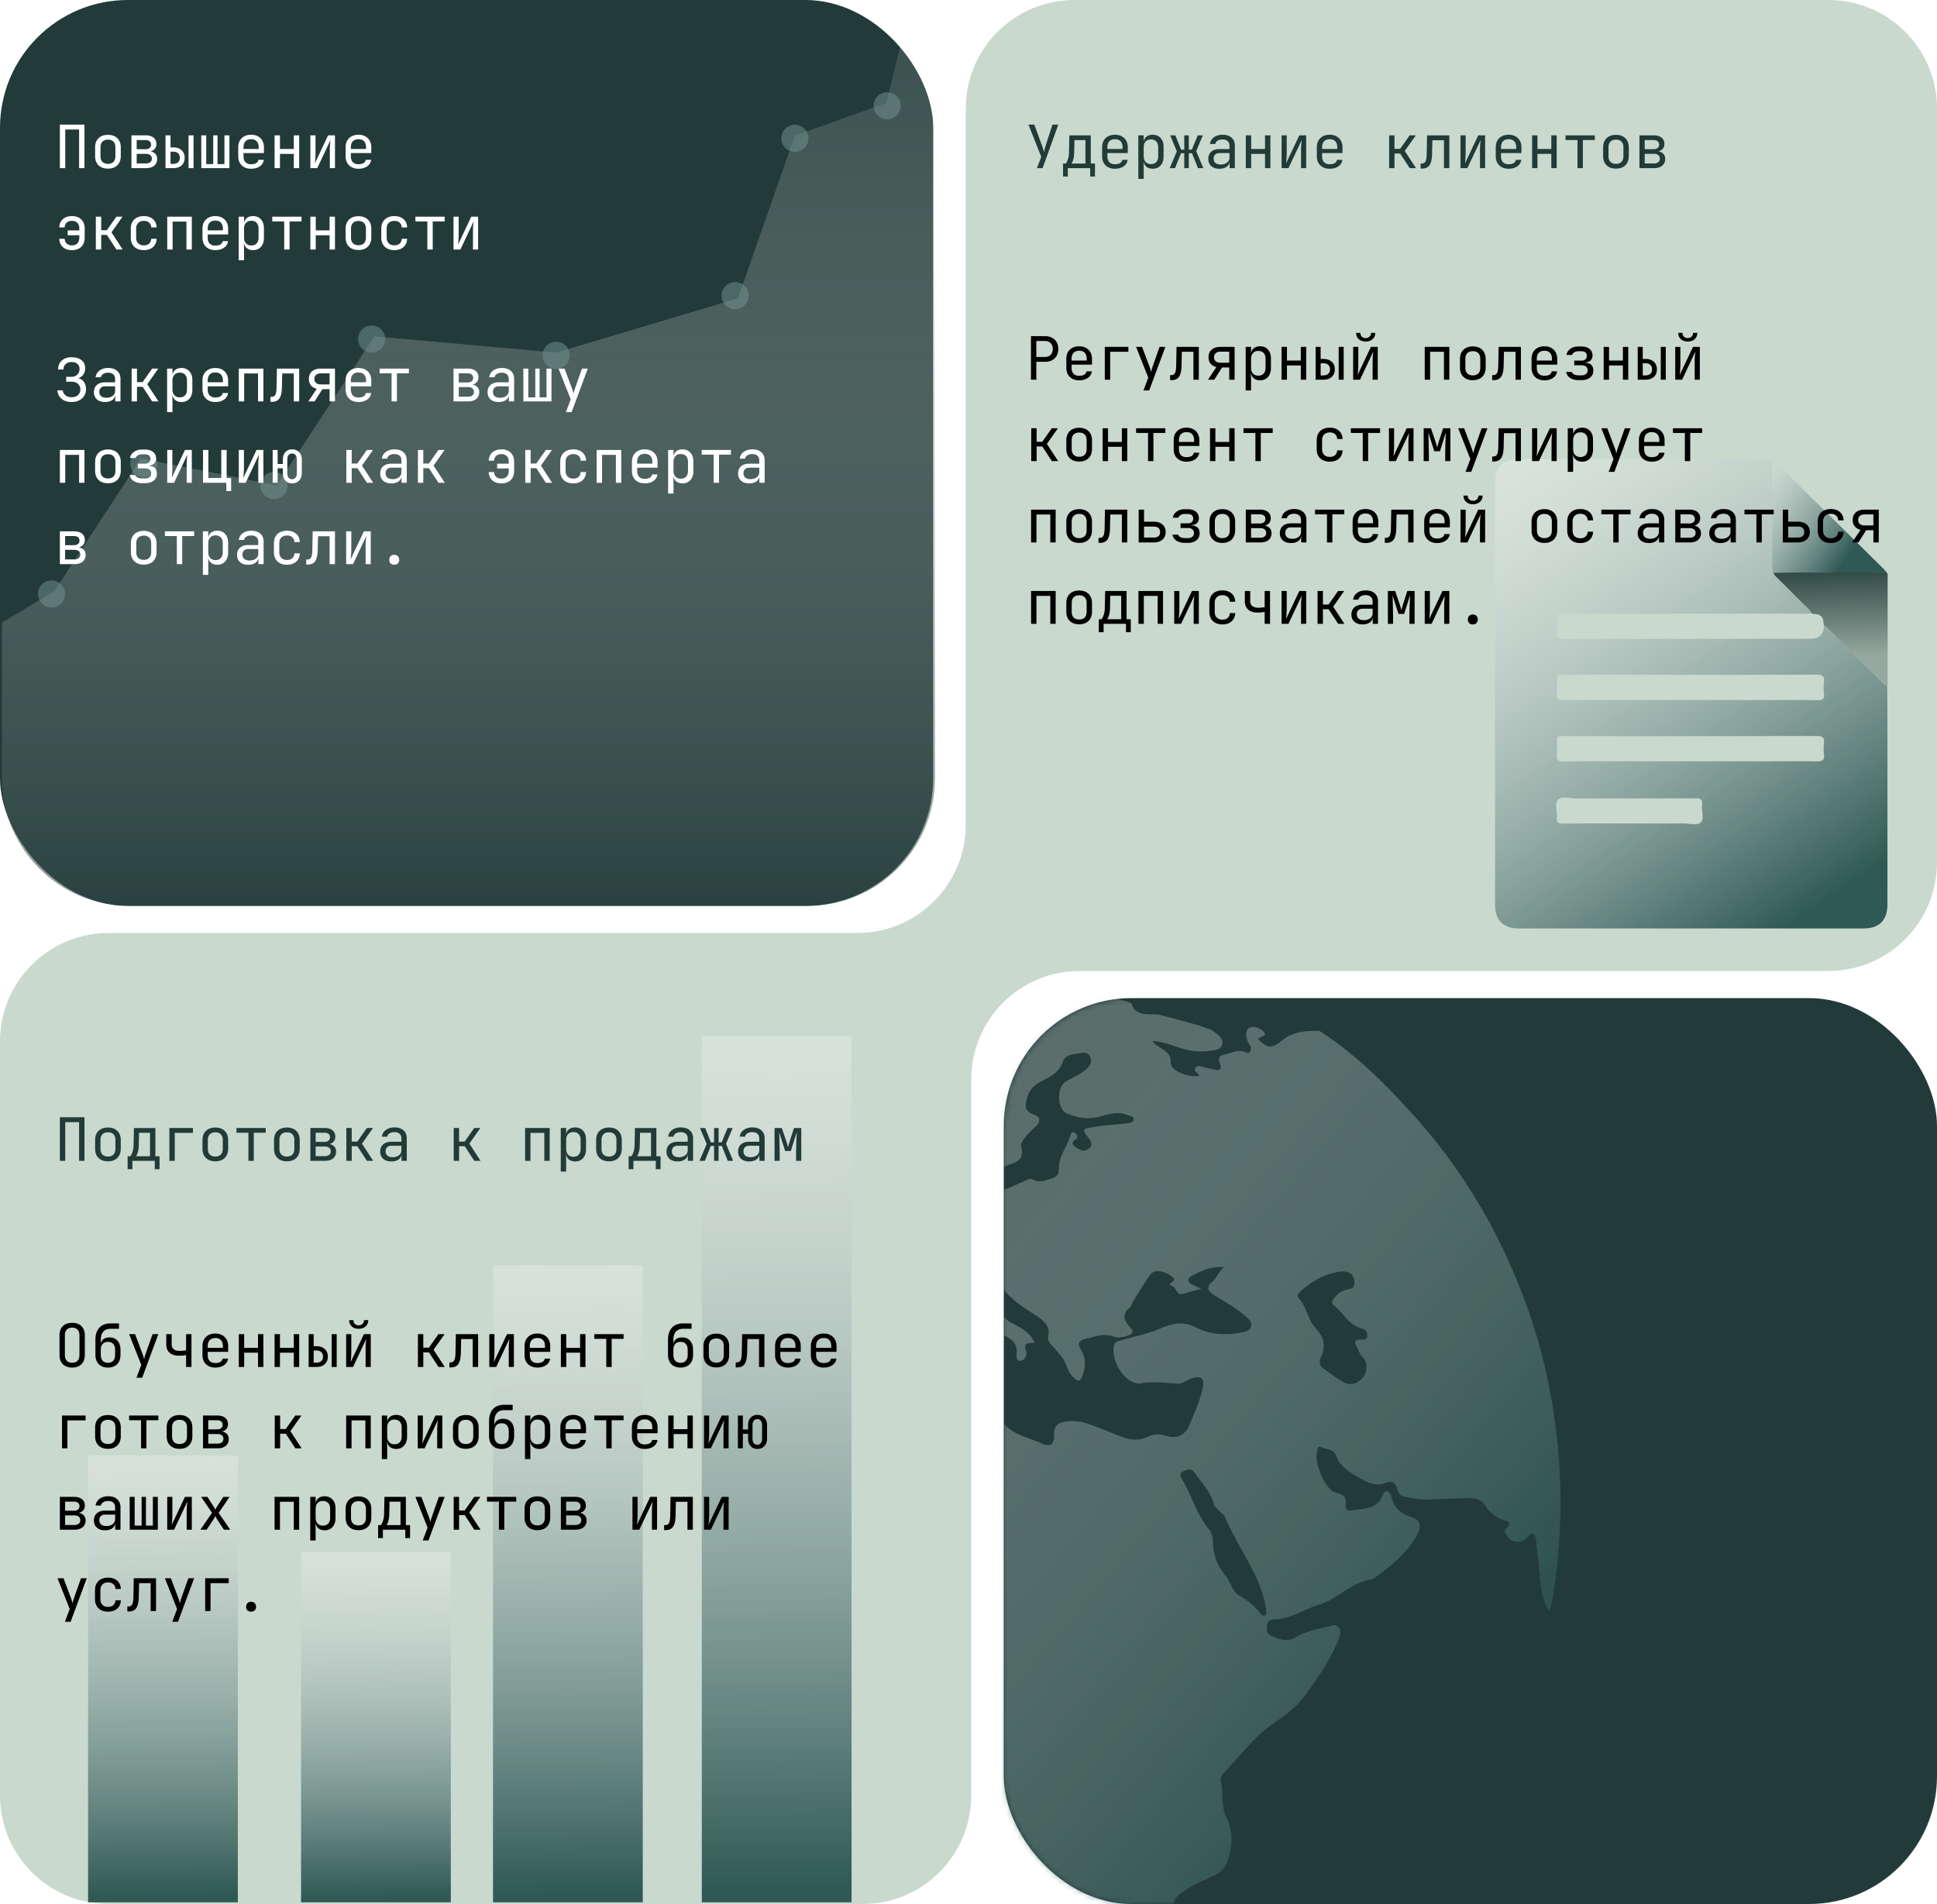 <svg width="357" height="351" fill="none" xmlns="http://www.w3.org/2000/svg"><path fill-rule="evenodd" clip-rule="evenodd" d="M178 20c0-11.046 8.954-20 20-20h139c11.046 0 20 8.954 20 20v139c0 11.046-8.954 20-20 20H199c-11.046 0-20 8.954-20 20v132c0 11.046-8.954 20-20 20H20c-11.046 0-20-8.954-20-20V192c0-11.046 8.954-20 20-20h138c11.046 0 20-8.954 20-20V20z" fill="#C9D9CD"/><path d="M347.837 126.512c.009 2.072.025 4.143.025 6.215.003 11.341.005 22.682-.001 34.023-.002 2.891-1.508 4.407-4.371 4.408-21.188.003-42.376.003-63.564 0-2.881 0-4.376-1.497-4.377-4.383-.003-25.919-.003-51.836 0-77.753 0-2.883 1.494-4.38 4.37-4.38 15.234-.005 30.467-.004 45.701.004.349 0 .733-.131 1.045.154l-.055 19.978c0 .296.041.578.261.802.101.456.455.73.761 1.035 1.514 1.512 3.047 3.007 4.541 4.537.602.616 1.352 1.107 1.734 1.923-.473.019-.946.056-1.419.057-14.599.003-29.198.003-43.798.003-.328 0-.659.021-.985-.002-.567-.04-.786.205-.767.766.027.834.08 1.679-.014 2.503-.13 1.124.291 1.385 1.393 1.383 15.11-.038 30.22-.026 45.331-.026 1.591 0 2.435-.764 2.532-2.292.003-.036.015-.071.022-.107.45.128.708.5 1.014.804 3.177 3.154 6.348 6.316 9.526 9.47.332.33.611.732 1.094.879l.001-.001zm-36.187 2.543h11.397c3.982 0 7.965-.025 11.946.018.877.01 1.281-.177 1.179-1.128a9.842 9.842 0 010-2.177c.123-1.073-.21-1.399-1.353-1.396-15.489.043-30.978.029-46.467.029-.22 0-.44.016-.658 0-.572-.043-.774.222-.756.776.028.871.068 1.75-.011 2.615-.09.995.247 1.291 1.269 1.285 7.818-.042 15.636-.022 23.453-.022h.001zm.002 11.289h12.926c3.395 0 6.792-.04 10.186.023 1.055.02 1.576-.181 1.403-1.351a7.205 7.205 0 01-.001-1.957c.144-1.11-.266-1.384-1.378-1.381-15.481.039-30.963.026-46.445.026-.183 0-.368.019-.547-.003-.697-.083-.884.262-.856.896.037.834.077 1.678-.009 2.505-.105 1.023.288 1.269 1.28 1.264 7.814-.039 15.627-.021 23.441-.021v-.001zm-11.364 11.461c3.321 0 6.642.012 9.963-.007 1.089-.006 2.509.454 3.181-.172.74-.688.131-2.135.262-3.24.114-.948-.21-1.227-1.193-1.221-7.336.044-14.672.011-22.007.037-1.149.004-2.642-.522-3.356.247-.65.7-.106 2.155-.2 3.27-.071.845.204 1.116 1.087 1.106 4.087-.047 8.175-.021 12.263-.021v.001z" fill="url(#paint0_linear_2022_88)"/><path d="M333.907 113.075c-.381-.815-1.131-1.307-1.733-1.924-1.495-1.531-3.028-3.024-4.542-4.536-.305-.305-.659-.58-.76-1.035.654-.013 1.308-.034 1.963-.035 6.293-.01 12.585-.016 18.878-.023.274.219.189.53.19.807.004 6.549.002 13.098-.002 19.647 0 .179-.041.357-.063.536-.482-.146-.762-.549-1.093-.878-3.178-3.154-6.349-6.316-9.526-9.471-.307-.304-.565-.675-1.014-.804l-.12-.417c.018-1.183-.569-1.764-1.76-1.743l-.416-.124h-.002z" fill="url(#paint1_linear_2022_88)"/><path d="M347.712 105.522c-6.292.007-12.585.013-18.878.023-.654.001-1.308.022-1.963.035-.221-.225-.263-.507-.262-.803l.055-19.977c2.088 1.756 3.933 3.764 5.878 5.667 4.94 4.832 9.847 9.697 14.764 14.553.152.15.271.333.405.501l.001.001z" fill="url(#paint2_linear_2022_88)"/><path d="M118.465 233.239H90.864v117.453h27.601V233.239z" fill="url(#paint3_linear_2022_88)"/><path d="M156.947 191h-27.601v159.692h27.601V191z" fill="url(#paint4_linear_2022_88)"/><path d="M43.836 268.321H16.234v82.371h27.602v-82.371z" fill="url(#paint5_linear_2022_88)"/><path d="M83.089 286.088H55.488v64.604h27.601v-64.604z" fill="url(#paint6_linear_2022_88)"/><path d="M190.012 70v-8.03h2.585c.499 0 .931.099 1.298.297.367.19.649.462.847.814.205.352.308.77.308 1.254 0 .477-.103.895-.308 1.254-.198.352-.48.627-.847.825-.367.19-.799.286-1.298.286h-1.595V70h-.99zm.99-4.191h1.595c.433 0 .777-.132 1.034-.396.264-.271.396-.63.396-1.078 0-.455-.132-.814-.396-1.078-.257-.264-.601-.396-1.034-.396h-1.595v2.948zm7.894 4.301c-.477 0-.895-.095-1.254-.286a2.07 2.07 0 01-.825-.803c-.191-.352-.286-.759-.286-1.221v-1.65c0-.47.095-.876.286-1.221a2.07 2.07 0 01.825-.803c.359-.19.777-.286 1.254-.286.476 0 .891.095 1.243.286.359.19.634.458.825.803.198.345.297.752.297 1.221v1.067h-3.762v.583c0 .477.121.843.363 1.1.242.25.586.374 1.034.374.381 0 .689-.066.924-.198a.878.878 0 00.429-.616h.99c-.066.506-.316.91-.748 1.21-.426.293-.957.44-1.595.44zm1.397-3.553v-.407c0-.477-.121-.843-.363-1.1-.235-.257-.58-.385-1.034-.385-.448 0-.792.128-1.034.385s-.363.623-.363 1.1v.319h2.871l-.077.088zM203.621 70v-6.05h4.345v.902h-3.355V70h-.99zm7.124 1.98l.891-2.354-2.244-5.676h1.1l1.408 3.74c.051.125.099.275.143.451l.11.429.11-.429a5.08 5.08 0 01.132-.451l1.32-3.74h1.067l-2.981 8.03h-1.056zm4.913-1.903v-.924h.198c.337 0 .572-.132.704-.396.139-.264.212-.737.22-1.419l.066-3.388h4.103V70h-.99v-5.148h-2.134l-.055 2.53c-.015.638-.088 1.155-.22 1.551-.125.396-.323.686-.594.869-.264.183-.613.275-1.045.275h-.253zm6.981-.077l1.551-2.332c-.462-.11-.822-.323-1.078-.638-.25-.315-.374-.708-.374-1.177 0-.594.194-1.06.583-1.397.396-.337.935-.506 1.617-.506h2.607V70h-.99v-2.255h-1.331L223.794 70h-1.155zm2.299-3.135h1.617V64.83h-1.617c-.367 0-.657.092-.869.275-.213.176-.319.425-.319.748 0 .315.106.565.319.748.212.176.502.264.869.264zm4.648 5.115v-8.03h.99v1.155h.198l-.198.231c0-.462.151-.825.451-1.089.308-.271.712-.407 1.21-.407.609 0 1.093.202 1.452.605.367.396.55.942.55 1.639v1.771c0 .462-.084.862-.253 1.199a1.795 1.795 0 01-.693.781c-.293.183-.645.275-1.056.275-.491 0-.891-.136-1.199-.407-.308-.271-.462-.634-.462-1.089l.198.231h-.22l.022 1.375v1.76h-.99zm2.321-2.728c.418 0 .745-.125.979-.374.242-.25.363-.609.363-1.078v-1.65c0-.47-.121-.829-.363-1.078-.234-.25-.561-.374-.979-.374-.403 0-.726.128-.968.385s-.363.612-.363 1.067v1.65c0 .455.121.81.363 1.067.242.257.565.385.968.385zm4.297.748v-6.05h.99v2.519h2.552V63.95h.99V70h-.99v-2.629h-2.552V70h-.99zm6.277 0v-6.05h.924v2.222h.495c.652 0 1.166.172 1.54.517.381.337.572.803.572 1.397s-.191 1.063-.572 1.408c-.374.337-.888.506-1.54.506h-1.419zm.924-.792h.495c.388 0 .689-.099.902-.297.22-.198.33-.473.33-.825s-.11-.627-.33-.825c-.213-.198-.514-.297-.902-.297h-.495v2.244zm3.322.792v-6.05h.924V70h-.924zm2.668 0v-6.05h.946v3.3c0 .213-.007.436-.022.671a9.185 9.185 0 01-.044.671 6.655 6.655 0 01-.055.528l2.442-5.17h1.265V70h-.946v-3.3c0-.213.004-.436.011-.671.015-.235.033-.458.055-.671l.055-.539L250.66 70h-1.265zm2.31-7.04c-.528 0-.953-.147-1.276-.44-.322-.293-.484-.678-.484-1.155h.781c0 .286.088.517.264.693.176.176.411.264.704.264.301 0 .539-.088.715-.264.184-.176.275-.407.275-.693h.781c0 .477-.161.862-.484 1.155-.322.293-.748.44-1.276.44zM262.587 70v-6.05h4.532V70h-.99v-5.148h-2.552V70h-.99zm8.861.088c-.484 0-.902-.092-1.254-.275a1.996 1.996 0 01-.825-.792c-.19-.352-.286-.766-.286-1.243v-1.606c0-.484.096-.898.286-1.243.198-.345.473-.609.825-.792.352-.183.77-.275 1.254-.275s.902.092 1.254.275c.352.183.624.447.814.792.198.345.297.755.297 1.232v1.617c0 .477-.099.891-.297 1.243a1.92 1.92 0 01-.814.792c-.352.183-.77.275-1.254.275zm0-.88c.433 0 .77-.121 1.012-.363s.363-.598.363-1.067v-1.606c0-.47-.121-.825-.363-1.067s-.579-.363-1.012-.363c-.425 0-.762.121-1.012.363-.242.242-.363.598-.363 1.067v1.606c0 .47.121.825.363 1.067.25.242.587.363 1.012.363zm3.571.869v-.924h.198c.337 0 .572-.132.704-.396.139-.264.213-.737.22-1.419l.066-3.388h4.103V70h-.99v-5.148h-2.134l-.055 2.53c-.015.638-.088 1.155-.22 1.551-.125.396-.323.686-.594.869-.264.183-.612.275-1.045.275h-.253zm9.621.033c-.477 0-.895-.095-1.254-.286a2.07 2.07 0 01-.825-.803c-.191-.352-.286-.759-.286-1.221v-1.65c0-.47.095-.876.286-1.221a2.07 2.07 0 01.825-.803c.359-.19.777-.286 1.254-.286s.891.095 1.243.286c.359.19.634.458.825.803.198.345.297.752.297 1.221v1.067h-3.762v.583c0 .477.121.843.363 1.1.242.25.587.374 1.034.374.381 0 .689-.066.924-.198a.872.872 0 00.429-.616h.99c-.066.506-.315.91-.748 1.21-.425.293-.957.44-1.595.44zm1.397-3.553v-.407c0-.477-.121-.843-.363-1.1-.235-.257-.579-.385-1.034-.385-.447 0-.792.128-1.034.385s-.363.623-.363 1.1v.319h2.871l-.077.088zm4.913 3.52c-.638 0-1.163-.136-1.573-.407a1.612 1.612 0 01-.726-1.1h1.045c.051.183.187.334.407.451.227.117.509.176.847.176h.517c.359 0 .638-.084.836-.253a.815.815 0 00.308-.66c0-.293-.099-.524-.297-.693-.191-.169-.473-.253-.847-.253h-1.331v-.858h1.298c.337 0 .594-.08.77-.242a.824.824 0 00.264-.638.839.839 0 00-.121-.462.702.702 0 00-.341-.286 1.422 1.422 0 00-.561-.099h-.55c-.294 0-.547.066-.759.198-.213.132-.341.293-.385.484h-1.045c.073-.455.311-.829.715-1.122.403-.293.894-.44 1.474-.44h.55c.432 0 .803.07 1.111.209.308.132.542.323.704.572.168.25.253.546.253.891 0 .36-.118.656-.352.891-.235.227-.565.356-.99.385v.044c.52.037.898.176 1.133.418.234.242.352.59.352 1.045 0 .535-.198.96-.594 1.276-.396.315-.928.473-1.595.473h-.517zm4.615-.077v-6.05h.99v2.519h2.552V63.95h.99V70h-.99v-2.629h-2.552V70h-.99zm6.277 0v-6.05h.924v2.222h.495c.653 0 1.166.172 1.54.517.381.337.572.803.572 1.397s-.191 1.063-.572 1.408c-.374.337-.887.506-1.54.506h-1.419zm.924-.792h.495c.389 0 .689-.099.902-.297.22-.198.33-.473.33-.825s-.11-.627-.33-.825c-.213-.198-.513-.297-.902-.297h-.495v2.244zm3.322.792v-6.05h.924V70h-.924zm2.669 0v-6.05h.946v3.3c0 .213-.008.436-.022.671a9.779 9.779 0 01-.044.671 7.162 7.162 0 01-.055.528l2.442-5.17h1.265V70h-.946v-3.3c0-.213.003-.436.011-.671.014-.235.033-.458.055-.671l.055-.539L310.022 70h-1.265zm2.31-7.04c-.528 0-.954-.147-1.276-.44-.323-.293-.484-.678-.484-1.155h.781c0 .286.088.517.264.693.176.176.41.264.704.264.3 0 .539-.088.715-.264.183-.176.275-.407.275-.693h.781c0 .477-.162.862-.484 1.155-.323.293-.748.44-1.276.44zm-121 22.04v-6.05h.99v2.497h1.034l1.76-2.497h1.133l-2.035 2.882L195.017 85h-1.155l-1.76-2.695h-1.045V85h-.99zm8.829.088c-.484 0-.902-.092-1.254-.275a1.996 1.996 0 01-.825-.792c-.191-.352-.286-.766-.286-1.243v-1.606c0-.484.095-.898.286-1.243.198-.345.473-.609.825-.792.352-.183.77-.275 1.254-.275s.902.092 1.254.275c.352.183.623.447.814.792.198.345.297.755.297 1.232v1.617c0 .477-.099.891-.297 1.243a1.929 1.929 0 01-.814.792c-.352.183-.77.275-1.254.275zm0-.88c.432 0 .77-.121 1.012-.363s.363-.598.363-1.067v-1.606c0-.47-.121-.825-.363-1.067s-.58-.363-1.012-.363c-.426 0-.763.121-1.012.363-.242.242-.363.598-.363 1.067v1.606c0 .47.121.825.363 1.067.249.242.586.363 1.012.363zm4.329.792v-6.05h.99v2.519h2.552V78.95h.99V85h-.99v-2.629h-2.552V85h-.99zm8.367 0v-5.181h-2.2v-.869h5.39v.869h-2.2V85h-.99zm7.091.11c-.477 0-.895-.095-1.254-.286a2.07 2.07 0 01-.825-.803c-.191-.352-.286-.759-.286-1.221v-1.65c0-.47.095-.876.286-1.221a2.07 2.07 0 01.825-.803c.359-.19.777-.286 1.254-.286.476 0 .891.095 1.243.286.359.19.634.458.825.803.198.345.297.752.297 1.221v1.067h-3.762v.583c0 .477.121.843.363 1.1.242.25.586.374 1.034.374.381 0 .689-.066.924-.198a.878.878 0 00.429-.616h.99c-.066.506-.316.91-.748 1.21-.426.293-.957.44-1.595.44zm1.397-3.553v-.407c0-.477-.121-.843-.363-1.1-.235-.257-.58-.385-1.034-.385-.448 0-.792.128-1.034.385s-.363.623-.363 1.1v.319h2.871l-.077.088zM223.013 85v-6.05h.99v2.519h2.552V78.95h.99V85h-.99v-2.629h-2.552V85h-.99zm8.366 0v-5.181h-2.2v-.869h5.39v.869h-2.2V85h-.99zm13.709.11c-.484 0-.91-.092-1.276-.275a1.977 1.977 0 01-.836-.792c-.198-.352-.297-.766-.297-1.243v-1.65c0-.484.099-.898.297-1.243.198-.345.476-.609.836-.792.366-.183.792-.275 1.276-.275.696 0 1.257.187 1.683.561.425.374.649.884.671 1.529h-.99c-.022-.389-.154-.686-.396-.891-.235-.213-.558-.319-.968-.319-.433 0-.778.125-1.034.374-.257.242-.385.59-.385 1.045V82.8c0 .455.128.807.385 1.056.256.25.601.374 1.034.374.41 0 .733-.106.968-.319.242-.213.374-.51.396-.891h.99c-.022.645-.246 1.155-.671 1.529-.426.374-.987.561-1.683.561zm6.078-.11v-5.181h-2.2v-.869h5.39v.869h-2.2V85h-.99zm4.825 0v-6.05h.946v3.3c0 .213-.007.436-.022.671a9.185 9.185 0 01-.044.671 7.162 7.162 0 01-.055.528l2.442-5.17h1.265V85h-.946v-3.3c0-.213.004-.436.011-.671.015-.235.033-.458.055-.671l.055-.539L257.256 85h-1.265zm6.398 0v-6.05h1.342l.792 2.321c.08.235.154.47.22.704.066.227.113.403.143.528.029-.125.073-.3.132-.528.066-.235.135-.473.209-.715l.748-2.31h1.342V85h-.957v-.935c0-.33.003-.69.011-1.078l.022-1.177c.014-.396.029-.77.044-1.122.014-.36.025-.675.033-.946l-1.078 3.443h-1.045l-1.089-3.421c.014.33.025.74.033 1.232.014.491.025 1.005.033 1.54.014.535.022 1.045.022 1.529V85h-.957zm7.717 1.98l.891-2.354-2.244-5.676h1.1l1.408 3.74c.052.125.099.275.143.451l.11.429.11-.429a5.08 5.08 0 01.132-.451l1.32-3.74h1.067l-2.981 8.03h-1.056zm4.913-1.903v-.924h.198c.337 0 .572-.132.704-.396.139-.264.213-.737.22-1.419l.066-3.388h4.103V85h-.99v-5.148h-2.134l-.055 2.53c-.015.638-.088 1.155-.22 1.551-.125.396-.323.686-.594.869-.264.183-.612.275-1.045.275h-.253zm7.355-.077v-6.05h.946v3.3c0 .213-.007.436-.022.671a9.185 9.185 0 01-.044.671 7.162 7.162 0 01-.055.528l2.442-5.17h1.265V85h-.946v-3.3c0-.213.004-.436.011-.671.015-.235.033-.458.055-.671l.055-.539L283.639 85h-1.265zm6.574 1.98v-8.03h.99v1.155h.198l-.198.231c0-.462.15-.825.451-1.089.308-.271.711-.407 1.21-.407.608 0 1.092.202 1.452.605.366.396.55.942.55 1.639v1.771c0 .462-.085.862-.253 1.199a1.807 1.807 0 01-.693.781c-.294.183-.646.275-1.056.275-.492 0-.891-.136-1.199-.407-.308-.271-.462-.634-.462-1.089l.198.231h-.22l.022 1.375v1.76h-.99zm2.321-2.728c.418 0 .744-.125.979-.374.242-.25.363-.609.363-1.078v-1.65c0-.47-.121-.829-.363-1.078-.235-.25-.561-.374-.979-.374-.404 0-.726.128-.968.385s-.363.612-.363 1.067v1.65c0 .455.121.81.363 1.067.242.257.564.385.968.385zm5.22 2.728l.891-2.354-2.244-5.676h1.1l1.408 3.74c.052.125.099.275.143.451l.11.429.11-.429a5.08 5.08 0 01.132-.451l1.32-3.74h1.067l-2.981 8.03h-1.056zm7.938-1.87c-.477 0-.895-.095-1.254-.286a2.07 2.07 0 01-.825-.803c-.191-.352-.286-.759-.286-1.221v-1.65c0-.47.095-.876.286-1.221a2.07 2.07 0 01.825-.803c.359-.19.777-.286 1.254-.286s.891.095 1.243.286c.359.19.634.458.825.803.198.345.297.752.297 1.221v1.067h-3.762v.583c0 .477.121.843.363 1.1.242.25.587.374 1.034.374.381 0 .689-.066.924-.198a.872.872 0 00.429-.616h.99c-.066.506-.315.91-.748 1.21-.425.293-.957.44-1.595.44zm1.397-3.553v-.407c0-.477-.121-.843-.363-1.1-.235-.257-.579-.385-1.034-.385-.447 0-.792.128-1.034.385s-.363.623-.363 1.1v.319h2.871l-.077.088zM310.528 85v-5.181h-2.2v-.869h5.39v.869h-2.2V85h-.99zm-120.494 15v-6.05h4.532V100h-.99v-5.148h-2.552V100h-.99zm8.862.088c-.484 0-.902-.092-1.254-.275a1.996 1.996 0 01-.825-.792c-.191-.352-.286-.766-.286-1.243v-1.606c0-.484.095-.898.286-1.243.198-.345.473-.609.825-.792.352-.183.77-.275 1.254-.275s.902.092 1.254.275c.352.183.623.447.814.792.198.345.297.755.297 1.232v1.617c0 .477-.099.891-.297 1.243a1.929 1.929 0 01-.814.792c-.352.183-.77.275-1.254.275zm0-.88c.432 0 .77-.121 1.012-.363s.363-.598.363-1.067v-1.606c0-.47-.121-.825-.363-1.067s-.58-.363-1.012-.363c-.426 0-.763.121-1.012.363-.242.242-.363.598-.363 1.067v1.606c0 .47.121.825.363 1.067.249.242.586.363 1.012.363zm3.57.869v-.924h.198c.338 0 .572-.132.704-.396.14-.264.213-.737.22-1.419l.066-3.388h4.103V100h-.99v-5.148h-2.134l-.055 2.53c-.014.638-.088 1.155-.22 1.551-.124.396-.322.686-.594.869-.264.183-.612.275-1.045.275h-.253zm7.399-.077v-6.05h.99v2.222h1.782c.682 0 1.217.172 1.606.517.396.337.594.803.594 1.397 0 .587-.198 1.052-.594 1.397-.396.345-.931.517-1.606.517h-2.772zm.99-.902h1.782c.381 0 .671-.084.869-.253.205-.176.308-.429.308-.759s-.103-.58-.308-.748c-.198-.176-.488-.264-.869-.264h-1.782v2.024zm7.542.979c-.638 0-1.163-.136-1.573-.407a1.612 1.612 0 01-.726-1.1h1.045c.051.183.187.334.407.451.227.117.509.176.847.176h.517c.359 0 .638-.084.836-.253a.815.815 0 00.308-.66c0-.293-.099-.524-.297-.693-.191-.169-.473-.253-.847-.253h-1.331v-.858h1.298c.337 0 .594-.08.77-.242a.824.824 0 00.264-.638.839.839 0 00-.121-.462.702.702 0 00-.341-.286 1.422 1.422 0 00-.561-.099h-.55c-.294 0-.547.066-.759.198-.213.132-.341.293-.385.484h-1.045c.073-.455.311-.829.715-1.122.403-.293.894-.44 1.474-.44h.55c.432 0 .803.07 1.111.209.308.132.542.323.704.572.168.25.253.546.253.891 0 .36-.118.656-.352.891-.235.227-.565.356-.99.385v.044c.52.037.898.176 1.133.418.234.242.352.59.352 1.045 0 .535-.198.96-.594 1.276-.396.315-.928.473-1.595.473h-.517zm6.882.011c-.484 0-.902-.092-1.254-.275a1.996 1.996 0 01-.825-.792c-.191-.352-.286-.766-.286-1.243v-1.606c0-.484.095-.898.286-1.243.198-.345.473-.609.825-.792.352-.183.77-.275 1.254-.275s.902.092 1.254.275c.352.183.623.447.814.792.198.345.297.755.297 1.232v1.617c0 .477-.099.891-.297 1.243a1.929 1.929 0 01-.814.792c-.352.183-.77.275-1.254.275zm0-.88c.432 0 .77-.121 1.012-.363s.363-.598.363-1.067v-1.606c0-.47-.121-.825-.363-1.067s-.58-.363-1.012-.363c-.426 0-.763.121-1.012.363-.242.242-.363.598-.363 1.067v1.606c0 .47.121.825.363 1.067.249.242.586.363 1.012.363zm4.329.792v-6.05h2.618c.631 0 1.119.143 1.463.429.345.279.517.671.517 1.177 0 .418-.143.755-.429 1.012-.286.25-.663.374-1.133.374v-.088c.514 0 .924.128 1.232.385.316.257.473.601.473 1.034 0 .543-.183.968-.55 1.276-.366.3-.88.451-1.54.451h-2.651zm.968-.869h1.683c.352 0 .624-.077.814-.231.198-.154.297-.37.297-.649 0-.286-.099-.506-.297-.66-.19-.154-.462-.231-.814-.231h-1.683v1.771zm0-2.629h1.65c.308 0 .55-.073.726-.22.184-.147.275-.352.275-.616s-.088-.47-.264-.616c-.176-.154-.421-.231-.737-.231h-1.65v1.683zm7.366 3.608c-.638 0-1.14-.161-1.507-.484-.367-.33-.55-.774-.55-1.331 0-.565.183-1.008.55-1.331.367-.323.862-.484 1.485-.484h1.87v-.605c0-.374-.114-.66-.341-.858-.22-.205-.535-.308-.946-.308-.359 0-.66.077-.902.231a.823.823 0 00-.418.605h-.99c.066-.52.312-.935.737-1.243.425-.308.957-.462 1.595-.462.697 0 1.247.18 1.65.539.403.36.605.847.605 1.463V100h-.968v-1.155h-.165l.165-.165c0 .44-.172.788-.517 1.045-.337.257-.788.385-1.353.385zm.242-.781c.469 0 .854-.117 1.155-.352.301-.235.451-.535.451-.902v-.858h-1.848c-.33 0-.59.092-.781.275-.191.183-.286.433-.286.748 0 .337.114.605.341.803.235.19.557.286.968.286zm6.387.671v-5.181h-2.2v-.869h5.39v.869h-2.2V100h-.99zm7.09.11c-.476 0-.894-.095-1.254-.286a2.07 2.07 0 01-.825-.803 2.531 2.531 0 01-.286-1.221v-1.65c0-.47.096-.876.286-1.221a2.07 2.07 0 01.825-.803c.36-.19.778-.286 1.254-.286.477 0 .891.095 1.243.286.36.19.635.458.825.803.198.345.297.752.297 1.221v1.067h-3.762v.583c0 .477.121.843.363 1.1.242.25.587.374 1.034.374.382 0 .69-.066.924-.198a.872.872 0 00.429-.616h.99c-.066.506-.315.91-.748 1.21-.425.293-.957.44-1.595.44zm1.397-3.553v-.407c0-.477-.121-.843-.363-1.1-.234-.257-.579-.385-1.034-.385-.447 0-.792.128-1.034.385s-.363.623-.363 1.1v.319h2.871l-.077.088zm2.174 3.52v-.924h.198c.337 0 .572-.132.704-.396.139-.264.213-.737.22-1.419l.066-3.388h4.103V100h-.99v-5.148h-2.134l-.055 2.53c-.015.638-.088 1.155-.22 1.551-.125.396-.323.686-.594.869-.264.183-.612.275-1.045.275h-.253zm9.621.033c-.477 0-.895-.095-1.254-.286a2.07 2.07 0 01-.825-.803c-.191-.352-.286-.759-.286-1.221v-1.65c0-.47.095-.876.286-1.221a2.07 2.07 0 01.825-.803c.359-.19.777-.286 1.254-.286.476 0 .891.095 1.243.286.359.19.634.458.825.803.198.345.297.752.297 1.221v1.067h-3.762v.583c0 .477.121.843.363 1.1.242.25.586.374 1.034.374.381 0 .689-.066.924-.198a.878.878 0 00.429-.616h.99c-.066.506-.316.91-.748 1.21-.426.293-.957.44-1.595.44zm1.397-3.553v-.407c0-.477-.121-.843-.363-1.1-.235-.257-.58-.385-1.034-.385-.448 0-.792.128-1.034.385s-.363.623-.363 1.1v.319h2.871l-.077.088zm2.932 3.443v-6.05h.946v3.3c0 .213-.007.436-.022.671a9.185 9.185 0 01-.044.671 6.655 6.655 0 01-.055.528l2.442-5.17h1.265V100h-.946v-3.3c0-.213.004-.436.011-.671.015-.235.033-.458.055-.671l.055-.539-2.442 5.181h-1.265zm2.31-7.04c-.528 0-.953-.147-1.276-.44-.322-.293-.484-.678-.484-1.155h.781c0 .286.088.517.264.693.176.176.411.264.704.264.301 0 .539-.088.715-.264.184-.176.275-.407.275-.693h.781c0 .477-.161.862-.484 1.155-.322.293-.748.44-1.276.44zm13.148 7.128c-.484 0-.902-.092-1.254-.275a1.996 1.996 0 01-.825-.792c-.191-.352-.286-.766-.286-1.243v-1.606c0-.484.095-.898.286-1.243.198-.345.473-.609.825-.792.352-.183.77-.275 1.254-.275s.902.092 1.254.275c.352.183.623.447.814.792.198.345.297.755.297 1.232v1.617c0 .477-.099.891-.297 1.243a1.929 1.929 0 01-.814.792c-.352.183-.77.275-1.254.275zm0-.88c.433 0 .77-.121 1.012-.363s.363-.598.363-1.067v-1.606c0-.47-.121-.825-.363-1.067s-.579-.363-1.012-.363c-.425 0-.763.121-1.012.363-.242.242-.363.598-.363 1.067v1.606c0 .47.121.825.363 1.067.249.242.587.363 1.012.363zm6.618.902c-.484 0-.91-.092-1.276-.275a1.977 1.977 0 01-.836-.792c-.198-.352-.297-.766-.297-1.243v-1.65c0-.484.099-.898.297-1.243.198-.345.476-.609.836-.792.366-.183.792-.275 1.276-.275.696 0 1.257.187 1.683.561.425.374.649.884.671 1.529h-.99c-.022-.389-.154-.686-.396-.891-.235-.213-.558-.319-.968-.319-.433 0-.778.125-1.034.374-.257.242-.385.59-.385 1.045V97.8c0 .455.128.807.385 1.056.256.25.601.374 1.034.374.41 0 .733-.106.968-.319.242-.213.374-.51.396-.891h.99c-.022.645-.246 1.155-.671 1.529-.426.374-.987.561-1.683.561zm6.078-.11v-5.181h-2.2v-.869h5.39v.869h-2.2V100h-.99zm6.563.11c-.638 0-1.14-.161-1.507-.484-.367-.33-.55-.774-.55-1.331 0-.565.183-1.008.55-1.331.367-.323.862-.484 1.485-.484h1.87v-.605c0-.374-.114-.66-.341-.858-.22-.205-.535-.308-.946-.308-.359 0-.66.077-.902.231a.823.823 0 00-.418.605h-.99c.066-.52.312-.935.737-1.243.425-.308.957-.462 1.595-.462.697 0 1.247.18 1.65.539.403.36.605.847.605 1.463V100h-.968v-1.155h-.165l.165-.165c0 .44-.172.788-.517 1.045-.337.257-.788.385-1.353.385zm.242-.781c.469 0 .854-.117 1.155-.352.301-.235.451-.535.451-.902v-.858h-1.848c-.33 0-.59.092-.781.275-.191.183-.286.433-.286.748 0 .337.114.605.341.803.235.19.557.286.968.286zm4.616.671v-6.05h2.618c.63 0 1.118.143 1.463.429.344.279.517.671.517 1.177 0 .418-.143.755-.429 1.012-.286.25-.664.374-1.133.374v-.088c.513 0 .924.128 1.232.385.315.257.473.601.473 1.034 0 .543-.184.968-.55 1.276-.367.3-.88.451-1.54.451h-2.651zm.968-.869h1.683c.352 0 .623-.077.814-.231.198-.154.297-.37.297-.649 0-.286-.099-.506-.297-.66-.191-.154-.462-.231-.814-.231h-1.683v1.771zm0-2.629h1.65c.308 0 .55-.073.726-.22.183-.147.275-.352.275-.616s-.088-.47-.264-.616c-.176-.154-.422-.231-.737-.231h-1.65v1.683zm7.365 3.608c-.638 0-1.14-.161-1.507-.484-.366-.33-.55-.774-.55-1.331 0-.565.184-1.008.55-1.331.367-.323.862-.484 1.485-.484h1.87v-.605c0-.374-.113-.66-.341-.858-.22-.205-.535-.308-.946-.308-.359 0-.66.077-.902.231a.823.823 0 00-.418.605h-.99c.066-.52.312-.935.737-1.243.426-.308.957-.462 1.595-.462.697 0 1.247.18 1.65.539.404.36.605.847.605 1.463V100h-.968v-1.155h-.165l.165-.165c0 .44-.172.788-.517 1.045-.337.257-.788.385-1.353.385zm.242-.781c.47 0 .855-.117 1.155-.352.301-.235.451-.535.451-.902v-.858h-1.848c-.33 0-.59.092-.781.275-.19.183-.286.433-.286.748 0 .337.114.605.341.803.235.19.558.286.968.286zm6.387.671v-5.181h-2.2v-.869h5.39v.869h-2.2V100h-.99zm4.869 0v-6.05h.99v2.222h1.782c.682 0 1.217.172 1.606.517.396.337.594.803.594 1.397 0 .587-.198 1.052-.594 1.397-.396.345-.932.517-1.606.517h-2.772zm.99-.902h1.782c.381 0 .671-.084.869-.253.205-.176.308-.429.308-.759s-.103-.58-.308-.748c-.198-.176-.488-.264-.869-.264h-1.782v2.024zm7.849 1.012c-.484 0-.909-.092-1.276-.275a1.982 1.982 0 01-.836-.792c-.198-.352-.297-.766-.297-1.243v-1.65c0-.484.099-.898.297-1.243.198-.345.477-.609.836-.792.367-.183.792-.275 1.276-.275.697 0 1.258.187 1.683.561.426.374.649.884.671 1.529h-.99c-.022-.389-.154-.686-.396-.891-.234-.213-.557-.319-.968-.319-.432 0-.777.125-1.034.374-.256.242-.385.59-.385 1.045V97.8c0 .455.129.807.385 1.056.257.25.602.374 1.034.374.411 0 .734-.106.968-.319.242-.213.374-.51.396-.891h.99c-.022.645-.245 1.155-.671 1.529-.425.374-.986.561-1.683.561zm3.934-.11l1.551-2.332c-.462-.11-.821-.323-1.078-.638-.249-.315-.374-.708-.374-1.177 0-.594.195-1.06.583-1.397.396-.337.935-.506 1.617-.506h2.607V100h-.99v-2.255h-1.331l-1.43 2.255h-1.155zm2.299-3.135h1.617V94.83h-1.617c-.366 0-.656.092-.869.275-.212.176-.319.425-.319.748 0 .315.107.565.319.748.213.176.503.264.869.264zM190.034 115v-6.05h4.532V115h-.99v-5.148h-2.552V115h-.99zm8.862.088c-.484 0-.902-.092-1.254-.275a1.992 1.992 0 01-.825-.792c-.191-.352-.286-.766-.286-1.243v-1.606c0-.484.095-.898.286-1.243.198-.345.473-.609.825-.792.352-.183.77-.275 1.254-.275s.902.092 1.254.275c.352.183.623.447.814.792.198.345.297.755.297 1.232v1.617c0 .477-.099.891-.297 1.243a1.925 1.925 0 01-.814.792c-.352.183-.77.275-1.254.275zm0-.88c.432 0 .77-.121 1.012-.363s.363-.598.363-1.067v-1.606c0-.469-.121-.825-.363-1.067s-.58-.363-1.012-.363c-.426 0-.763.121-1.012.363-.242.242-.363.598-.363 1.067v1.606c0 .469.121.825.363 1.067.249.242.586.363 1.012.363zm3.625 2.332v-2.387h.495c.125-.125.253-.37.385-.737.14-.367.213-.832.22-1.397l.066-3.069h3.949v5.203h.77v2.387h-.88V115h-4.125v1.54h-.88zm1.54-2.387h2.585v-4.323h-2.024l-.044 2.211c-.007.579-.069 1.049-.187 1.408-.117.359-.227.594-.33.704zm5.76.847v-6.05h4.532V115h-.99v-5.148h-2.552V115h-.99zm6.596 0v-6.05h.946v3.3c0 .213-.008.436-.022.671a9.779 9.779 0 01-.044.671 7.197 7.197 0 01-.055.528l2.442-5.17h1.265V115h-.946v-3.3c0-.213.003-.436.011-.671.014-.235.033-.458.055-.671l.055-.539-2.442 5.181h-1.265zm8.884.11c-.484 0-.91-.092-1.276-.275a1.973 1.973 0 01-.836-.792c-.198-.352-.297-.766-.297-1.243v-1.65c0-.484.099-.898.297-1.243.198-.345.476-.609.836-.792.366-.183.792-.275 1.276-.275.696 0 1.257.187 1.683.561.425.374.649.884.671 1.529h-.99c-.022-.389-.154-.686-.396-.891-.235-.213-.558-.319-.968-.319-.433 0-.778.125-1.034.374-.257.242-.385.59-.385 1.045v1.661c0 .455.128.807.385 1.056.256.249.601.374 1.034.374.41 0 .733-.106.968-.319.242-.213.374-.51.396-.891h.99c-.022.645-.246 1.155-.671 1.529-.426.374-.987.561-1.683.561zm7.783-.11v-2.2a4.798 4.798 0 01-.539.088 8.017 8.017 0 01-.748.033c-.748.007-1.331-.172-1.749-.539-.41-.374-.616-.895-.616-1.562v-1.87h.99v1.87c0 .374.125.671.374.891.257.213.609.319 1.056.319.308 0 .569-.011.781-.033.22-.029.371-.055.451-.077v-2.97h.99V115h-.99zm3.12 0v-6.05h.946v3.3c0 .213-.007.436-.022.671a9.185 9.185 0 01-.044.671 7.197 7.197 0 01-.055.528l2.442-5.17h1.265V115h-.946v-3.3c0-.213.004-.436.011-.671.015-.235.033-.458.055-.671l.055-.539-2.442 5.181h-1.265zm6.629 0v-6.05h.99v2.497h1.034l1.76-2.497h1.133l-2.035 2.882 2.068 3.168h-1.155l-1.76-2.695h-1.045V115h-.99zm8.3.11c-.638 0-1.14-.161-1.507-.484-.366-.33-.55-.774-.55-1.331 0-.565.184-1.008.55-1.331.367-.323.862-.484 1.485-.484h1.87v-.605c0-.374-.113-.66-.341-.858-.22-.205-.535-.308-.946-.308-.359 0-.66.077-.902.231-.242.147-.381.348-.418.605h-.99c.066-.521.312-.935.737-1.243.426-.308.957-.462 1.595-.462.697 0 1.247.18 1.65.539.404.359.605.847.605 1.463V115h-.968v-1.155h-.165l.165-.165c0 .44-.172.788-.517 1.045-.337.257-.788.385-1.353.385zm.242-.781c.47 0 .855-.117 1.155-.352.301-.235.451-.535.451-.902v-.858h-1.848c-.33 0-.59.092-.781.275-.19.183-.286.433-.286.748 0 .337.114.605.341.803.235.191.558.286.968.286zm4.418.671v-6.05h1.342l.792 2.321c.081.235.154.469.22.704.066.227.114.403.143.528.029-.125.073-.301.132-.528.066-.235.136-.473.209-.715l.748-2.31h1.342V115h-.957v-.935c0-.33.004-.689.011-1.078l.022-1.177c.015-.396.029-.77.044-1.122.015-.359.026-.675.033-.946l-1.078 3.443h-1.045l-1.089-3.421c.015.33.026.741.033 1.232.015.491.026 1.005.033 1.54.015.535.022 1.045.022 1.529V115h-.957zm6.794 0v-6.05h.946v3.3c0 .213-.008.436-.022.671a9.779 9.779 0 01-.044.671 7.197 7.197 0 01-.055.528l2.442-5.17h1.265V115h-.946v-3.3c0-.213.003-.436.011-.671.014-.235.033-.458.055-.671l.055-.539-2.442 5.181h-1.265zm8.861.11c-.278 0-.502-.081-.671-.242-.161-.161-.242-.378-.242-.649 0-.286.081-.513.242-.682.169-.169.393-.253.671-.253.279 0 .499.084.66.253.169.169.253.396.253.682 0 .271-.084.488-.253.649-.161.161-.381.242-.66.242zM13.3 252.11c-.484 0-.902-.092-1.254-.275a1.94 1.94 0 01-.803-.792c-.183-.352-.275-.766-.275-1.243v-3.63c0-.484.092-.898.275-1.243a1.94 1.94 0 01.803-.792c.352-.183.77-.275 1.254-.275s.898.092 1.243.275c.352.183.62.447.803.792.19.345.286.755.286 1.232v3.641c0 .477-.095.891-.286 1.243a1.857 1.857 0 01-.803.792c-.345.183-.759.275-1.243.275zm0-.891c.433 0 .763-.121.99-.363.235-.249.352-.601.352-1.056v-3.63c0-.455-.117-.803-.352-1.045-.227-.249-.557-.374-.99-.374-.425 0-.755.125-.99.374-.235.242-.352.59-.352 1.045v3.63c0 .455.117.807.352 1.056.235.242.565.363.99.363zm6.596.891c-.712 0-1.276-.209-1.694-.627-.411-.425-.616-1.005-.616-1.738v-2.75c0-.968.242-1.712.726-2.233.484-.528 1.177-.792 2.079-.792h1.54v.99h-1.54c-.594 0-1.045.176-1.353.528-.308.345-.462.847-.462 1.507v.715h.154l-.154.22c.007-.433.154-.77.44-1.012.286-.242.674-.363 1.166-.363.638 0 1.133.205 1.485.616.359.411.539.975.539 1.694v.88c0 .491-.092.913-.275 1.265a1.929 1.929 0 01-.792.814c-.345.191-.76.286-1.243.286zm0-.88c.425 0 .751-.128.979-.385.227-.257.34-.623.34-1.1v-.88c0-.477-.113-.843-.34-1.1-.228-.257-.554-.385-.98-.385-.425 0-.751.128-.978.385-.228.249-.341.616-.341 1.1v.88c0 .477.113.843.34 1.1.228.257.554.385.98.385zm5.253 2.75l.891-2.354-2.244-5.676h1.1l1.408 3.74c.052.125.1.275.143.451l.11.429.11-.429a5.11 5.11 0 01.132-.451l1.32-3.74h1.067l-2.98 8.03h-1.057zm9.148-1.98v-2.2a4.81 4.81 0 01-.539.088 8.028 8.028 0 01-.748.033c-.748.007-1.33-.172-1.749-.539-.41-.374-.616-.895-.616-1.562v-1.87h.99v1.87c0 .374.125.671.374.891.257.213.609.319 1.056.319.308 0 .568-.011.781-.033.22-.029.37-.055.451-.077v-2.97h.99V252h-.99zm5.386.11c-.477 0-.895-.095-1.254-.286a2.07 2.07 0 01-.825-.803 2.523 2.523 0 01-.286-1.221v-1.65c0-.469.095-.876.286-1.221a2.07 2.07 0 01.825-.803c.36-.191.777-.286 1.254-.286s.89.095 1.243.286c.36.191.634.458.825.803.198.345.297.752.297 1.221v1.067h-3.762v.583c0 .477.12.843.363 1.1.242.249.587.374 1.034.374.381 0 .69-.066.924-.198a.874.874 0 00.429-.616h.99c-.066.506-.316.909-.748 1.21-.425.293-.957.44-1.595.44zm1.397-3.553v-.407c0-.477-.121-.843-.363-1.1-.235-.257-.58-.385-1.034-.385-.447 0-.792.128-1.034.385s-.363.623-.363 1.1v.319h2.87l-.076.088zM44.013 252v-6.05h.99v2.519h2.551v-2.519h.99V252h-.99v-2.629h-2.552V252h-.99zm6.595 0v-6.05h.99v2.519h2.552v-2.519h.99V252h-.99v-2.629h-2.552V252h-.99zm6.277 0v-6.05h.924v2.222h.495c.653 0 1.166.172 1.54.517.381.337.572.803.572 1.397s-.19 1.063-.572 1.408c-.374.337-.887.506-1.54.506h-1.42zm.924-.792h.495c.389 0 .69-.099.902-.297.22-.198.33-.473.33-.825s-.11-.627-.33-.825c-.213-.198-.513-.297-.902-.297h-.495v2.244zm3.322.792v-6.05h.924V252h-.924zm2.669 0v-6.05h.946v3.3c0 .213-.008.436-.022.671a9.355 9.355 0 01-.044.671 6.983 6.983 0 01-.055.528l2.442-5.17h1.265V252h-.946v-3.3c0-.213.003-.436.01-.671.015-.235.034-.458.056-.671l.055-.539L65.065 252H63.8zm2.31-7.04c-.528 0-.954-.147-1.276-.44-.323-.293-.484-.678-.484-1.155h.78c0 .286.089.517.265.693.176.176.41.264.704.264.3 0 .539-.088.715-.264.183-.176.275-.407.275-.693h.78c0 .477-.16.862-.483 1.155-.323.293-.748.44-1.276.44zM77.024 252v-6.05h.99v2.497h1.034l1.76-2.497h1.133l-2.035 2.882L81.974 252h-1.155l-1.76-2.695h-1.045V252h-.99zm5.804.077v-.924h.198c.337 0 .572-.132.704-.396.14-.264.212-.737.22-1.419l.066-3.388h4.103V252h-.99v-5.148h-2.134l-.055 2.53c-.015.638-.088 1.155-.22 1.551-.125.396-.323.686-.594.869-.264.183-.613.275-1.045.275h-.253zm7.354-.077v-6.05h.946v3.3c0 .213-.007.436-.022.671a9.355 9.355 0 01-.044.671 6.983 6.983 0 01-.055.528l2.442-5.17h1.265V252h-.946v-3.3c0-.213.004-.436.011-.671.015-.235.033-.458.055-.671l.055-.539L91.447 252h-1.265zm8.862.11c-.477 0-.894-.095-1.254-.286a2.07 2.07 0 01-.825-.803 2.524 2.524 0 01-.286-1.221v-1.65c0-.469.096-.876.286-1.221a2.07 2.07 0 01.825-.803c.36-.191.777-.286 1.254-.286s.891.095 1.243.286c.359.191.634.458.825.803.198.345.297.752.297 1.221v1.067h-3.762v.583c0 .477.121.843.363 1.1.242.249.587.374 1.034.374.382 0 .69-.066.924-.198a.872.872 0 00.429-.616h.99a1.685 1.685 0 01-.748 1.21c-.425.293-.957.44-1.595.44zm1.397-3.553v-.407c0-.477-.121-.843-.363-1.1-.234-.257-.58-.385-1.034-.385-.447 0-.792.128-1.034.385s-.363.623-.363 1.1v.319h2.871l-.077.088zm2.933 3.443v-6.05h.99v2.519h2.552v-2.519h.99V252h-.99v-2.629h-2.552V252h-.99zm8.367 0v-5.181h-2.2v-.869h5.39v.869h-2.2V252h-.99zm13.686.11c-.711 0-1.276-.209-1.694-.627-.411-.425-.616-1.005-.616-1.738v-2.75c0-.968.242-1.712.726-2.233.484-.528 1.177-.792 2.079-.792h1.54v.99h-1.54c-.594 0-1.045.176-1.353.528-.308.345-.462.847-.462 1.507v.715h.154l-.154.22c.007-.433.154-.77.44-1.012.286-.242.675-.363 1.166-.363.638 0 1.133.205 1.485.616.359.411.539.975.539 1.694v.88c0 .491-.092.913-.275 1.265a1.925 1.925 0 01-.792.814c-.345.191-.759.286-1.243.286zm0-.88c.425 0 .752-.128.979-.385.227-.257.341-.623.341-1.1v-.88c0-.477-.114-.843-.341-1.1-.227-.257-.554-.385-.979-.385-.425 0-.752.128-.979.385-.227.249-.341.616-.341 1.1v.88c0 .477.114.843.341 1.1.227.257.554.385.979.385zm6.596.858c-.484 0-.902-.092-1.254-.275a1.992 1.992 0 01-.825-.792c-.191-.352-.286-.766-.286-1.243v-1.606c0-.484.095-.898.286-1.243.198-.345.473-.609.825-.792.352-.183.77-.275 1.254-.275s.902.092 1.254.275c.352.183.623.447.814.792.198.345.297.755.297 1.232v1.617c0 .477-.099.891-.297 1.243a1.925 1.925 0 01-.814.792c-.352.183-.77.275-1.254.275zm0-.88c.432 0 .77-.121 1.012-.363s.363-.598.363-1.067v-1.606c0-.469-.121-.825-.363-1.067s-.58-.363-1.012-.363c-.426 0-.763.121-1.012.363-.242.242-.363.598-.363 1.067v1.606c0 .469.121.825.363 1.067.249.242.586.363 1.012.363zm3.57.869v-.924h.198c.338 0 .572-.132.704-.396.14-.264.213-.737.22-1.419l.066-3.388h4.103V252h-.99v-5.148h-2.134l-.055 2.53c-.014.638-.088 1.155-.22 1.551-.124.396-.322.686-.594.869-.264.183-.612.275-1.045.275h-.253zm9.621.033c-.477 0-.895-.095-1.254-.286a2.07 2.07 0 01-.825-.803c-.191-.352-.286-.759-.286-1.221v-1.65c0-.469.095-.876.286-1.221a2.07 2.07 0 01.825-.803c.359-.191.777-.286 1.254-.286s.891.095 1.243.286c.359.191.634.458.825.803.198.345.297.752.297 1.221v1.067h-3.762v.583c0 .477.121.843.363 1.1.242.249.587.374 1.034.374.381 0 .689-.066.924-.198a.872.872 0 00.429-.616h.99a1.685 1.685 0 01-.748 1.21c-.425.293-.957.44-1.595.44zm1.397-3.553v-.407c0-.477-.121-.843-.363-1.1-.235-.257-.579-.385-1.034-.385-.447 0-.792.128-1.034.385s-.363.623-.363 1.1v.319h2.871l-.077.088zm5.199 3.553c-.477 0-.895-.095-1.254-.286a2.07 2.07 0 01-.825-.803c-.191-.352-.286-.759-.286-1.221v-1.65c0-.469.095-.876.286-1.221a2.07 2.07 0 01.825-.803c.359-.191.777-.286 1.254-.286.476 0 .891.095 1.243.286.359.191.634.458.825.803.198.345.297.752.297 1.221v1.067h-3.762v.583c0 .477.121.843.363 1.1.242.249.586.374 1.034.374.381 0 .689-.066.924-.198a.878.878 0 00.429-.616h.99c-.066.506-.316.909-.748 1.21-.426.293-.957.44-1.595.44zm1.397-3.553v-.407c0-.477-.121-.843-.363-1.1-.235-.257-.58-.385-1.034-.385-.448 0-.792.128-1.034.385s-.363.623-.363 1.1v.319h2.871l-.077.088zM11.43 267v-6.05h4.345v.902H12.42V267h-.99zm8.466.088c-.484 0-.902-.092-1.254-.275a1.992 1.992 0 01-.825-.792c-.191-.352-.286-.766-.286-1.243v-1.606c0-.484.095-.898.286-1.243.198-.345.473-.609.825-.792.352-.183.77-.275 1.254-.275s.902.092 1.254.275c.352.183.623.447.814.792.198.345.297.755.297 1.232v1.617c0 .477-.1.891-.297 1.243a1.925 1.925 0 01-.814.792c-.352.183-.77.275-1.254.275zm0-.88c.432 0 .77-.121 1.012-.363s.363-.598.363-1.067v-1.606c0-.469-.121-.825-.363-1.067s-.58-.363-1.012-.363c-.426 0-.763.121-1.012.363-.242.242-.363.598-.363 1.067v1.606c0 .469.12.825.363 1.067.249.242.586.363 1.012.363zm6.1.792v-5.181h-2.2v-.869h5.39v.869h-2.2V267h-.99zm7.091.088c-.484 0-.902-.092-1.254-.275a1.992 1.992 0 01-.825-.792c-.19-.352-.286-.766-.286-1.243v-1.606c0-.484.095-.898.286-1.243.198-.345.473-.609.825-.792.352-.183.77-.275 1.254-.275s.902.092 1.254.275c.352.183.623.447.814.792.198.345.297.755.297 1.232v1.617c0 .477-.099.891-.297 1.243a1.92 1.92 0 01-.814.792c-.352.183-.77.275-1.254.275zm0-.88c.433 0 .77-.121 1.012-.363s.363-.598.363-1.067v-1.606c0-.469-.12-.825-.363-1.067-.242-.242-.58-.363-1.012-.363-.425 0-.763.121-1.012.363-.242.242-.363.598-.363 1.067v1.606c0 .469.121.825.363 1.067.25.242.587.363 1.012.363zm4.33.792v-6.05h2.618c.63 0 1.118.143 1.463.429.345.279.517.671.517 1.177 0 .418-.143.755-.43 1.012-.285.249-.663.374-1.132.374v-.088c.513 0 .924.128 1.232.385.315.257.473.601.473 1.034 0 .543-.184.968-.55 1.276-.367.301-.88.451-1.54.451h-2.651zm.968-.869h1.683c.352 0 .623-.077.814-.231.198-.154.297-.37.297-.649 0-.286-.1-.506-.297-.66-.19-.154-.462-.231-.814-.231h-1.683v1.771zm0-2.629h1.65c.308 0 .55-.073.726-.22.183-.147.275-.352.275-.616s-.088-.469-.264-.616c-.176-.154-.422-.231-.737-.231h-1.65v1.683zM50.64 267v-6.05h.99v2.497h1.034l1.76-2.497h1.133l-2.035 2.882L55.591 267h-1.155l-1.76-2.695h-1.045V267h-.99zm13.159 0v-6.05h4.532V267h-.99v-5.148H64.79V267h-.99zm6.573 1.98v-8.03h.99v1.155h.198l-.198.231c0-.462.15-.825.451-1.089.308-.271.712-.407 1.21-.407.609 0 1.093.202 1.452.605.367.396.55.942.55 1.639v1.771c0 .462-.084.862-.253 1.199a1.798 1.798 0 01-.693.781c-.293.183-.645.275-1.056.275-.491 0-.89-.136-1.199-.407-.308-.271-.462-.634-.462-1.089l.198.231h-.22l.022 1.375v1.76h-.99zm2.321-2.728c.418 0 .745-.125.98-.374.241-.249.362-.609.362-1.078v-1.65c0-.469-.12-.829-.363-1.078-.234-.249-.56-.374-.979-.374-.403 0-.726.128-.968.385s-.363.612-.363 1.067v1.65c0 .455.121.81.363 1.067.242.257.565.385.968.385zm4.297.748v-6.05h.946v3.3c0 .213-.007.436-.022.671a9.355 9.355 0 01-.044.671 6.983 6.983 0 01-.055.528l2.442-5.17h1.265V267h-.946v-3.3c0-.213.004-.436.011-.671.015-.235.033-.458.055-.671l.055-.539L78.256 267h-1.265zm8.862.088c-.484 0-.902-.092-1.254-.275a1.992 1.992 0 01-.825-.792c-.19-.352-.286-.766-.286-1.243v-1.606c0-.484.095-.898.286-1.243.198-.345.473-.609.825-.792.352-.183.77-.275 1.254-.275s.902.092 1.254.275c.352.183.623.447.814.792.198.345.297.755.297 1.232v1.617c0 .477-.1.891-.297 1.243a1.92 1.92 0 01-.814.792c-.352.183-.77.275-1.254.275zm0-.88c.432 0 .77-.121 1.012-.363s.363-.598.363-1.067v-1.606c0-.469-.121-.825-.363-1.067s-.58-.363-1.012-.363c-.426 0-.763.121-1.012.363-.242.242-.363.598-.363 1.067v1.606c0 .469.12.825.363 1.067.25.242.586.363 1.012.363zm6.595.902c-.71 0-1.276-.209-1.694-.627-.41-.425-.616-1.005-.616-1.738v-2.75c0-.968.242-1.712.726-2.233.484-.528 1.177-.792 2.08-.792h1.54v.99h-1.54c-.595 0-1.046.176-1.354.528-.308.345-.462.847-.462 1.507v.715h.154l-.154.22c.008-.433.154-.77.44-1.012.286-.242.675-.363 1.166-.363.638 0 1.133.205 1.485.616.36.411.54.975.54 1.694v.88c0 .491-.092.913-.276 1.265a1.929 1.929 0 01-.792.814c-.344.191-.759.286-1.243.286zm0-.88c.426 0 .752-.128.98-.385.227-.257.34-.623.34-1.1v-.88c0-.477-.113-.843-.34-1.1-.228-.257-.554-.385-.98-.385-.425 0-.751.128-.979.385-.227.249-.34.616-.34 1.1v.88c0 .477.113.843.34 1.1.228.257.554.385.98.385zm4.308 2.75v-8.03h.99v1.155h.198l-.198.231c0-.462.15-.825.451-1.089.308-.271.712-.407 1.21-.407.609 0 1.093.202 1.452.605.367.396.55.942.55 1.639v1.771c0 .462-.084.862-.253 1.199a1.795 1.795 0 01-.693.781c-.293.183-.645.275-1.056.275-.491 0-.89-.136-1.199-.407-.308-.271-.462-.634-.462-1.089l.198.231h-.22l.022 1.375v1.76h-.99zm2.321-2.728c.418 0 .745-.125.979-.374.242-.249.363-.609.363-1.078v-1.65c0-.469-.121-.829-.363-1.078-.234-.249-.56-.374-.979-.374-.403 0-.726.128-.968.385s-.363.612-.363 1.067v1.65c0 .455.121.81.363 1.067.242.257.565.385.968.385zm6.563.858c-.477 0-.895-.095-1.254-.286a2.07 2.07 0 01-.825-.803c-.191-.352-.286-.759-.286-1.221v-1.65c0-.469.095-.876.286-1.221a2.07 2.07 0 01.825-.803c.359-.191.777-.286 1.254-.286s.891.095 1.243.286c.359.191.634.458.825.803.198.345.297.752.297 1.221v1.067h-3.762v.583c0 .477.121.843.363 1.1.242.249.587.374 1.034.374.381 0 .689-.066.924-.198a.872.872 0 00.429-.616h.99a1.685 1.685 0 01-.748 1.21c-.425.293-.957.44-1.595.44zm1.397-3.553v-.407c0-.477-.121-.843-.363-1.1-.235-.257-.579-.385-1.034-.385-.447 0-.792.128-1.034.385s-.363.623-.363 1.1v.319h2.871l-.077.088zM111.74 267v-5.181h-2.2v-.869h5.39v.869h-2.2V267h-.99zm7.09.11c-.476 0-.894-.095-1.254-.286a2.07 2.07 0 01-.825-.803 2.531 2.531 0 01-.286-1.221v-1.65c0-.469.096-.876.286-1.221a2.07 2.07 0 01.825-.803c.36-.191.778-.286 1.254-.286.477 0 .891.095 1.243.286.36.191.635.458.825.803.198.345.297.752.297 1.221v1.067h-3.762v.583c0 .477.121.843.363 1.1.242.249.587.374 1.034.374.382 0 .69-.066.924-.198a.872.872 0 00.429-.616h.99a1.685 1.685 0 01-.748 1.21c-.425.293-.957.44-1.595.44zm1.397-3.553v-.407c0-.477-.121-.843-.363-1.1-.234-.257-.579-.385-1.034-.385-.447 0-.792.128-1.034.385s-.363.623-.363 1.1v.319h2.871l-.077.088zM123.16 267v-6.05h.99v2.519h2.552v-2.519h.99V267h-.99v-2.629h-2.552V267h-.99zm6.596 0v-6.05h.946v3.3c0 .213-.008.436-.022.671a9.779 9.779 0 01-.044.671 7.197 7.197 0 01-.055.528l2.442-5.17h1.265V267h-.946v-3.3c0-.213.003-.436.011-.671.014-.235.033-.458.055-.671l.055-.539-2.442 5.181h-1.265zm9.807.11c-.506 0-.913-.172-1.221-.517-.308-.345-.462-.796-.462-1.353v-.913h-.968V267H136v-6.05h.913v2.585h.968v-.825c0-.565.151-1.016.451-1.353.308-.345.719-.517 1.232-.517.543 0 .979.172 1.309.517.33.337.495.788.495 1.353v2.53c0 .557-.165 1.008-.495 1.353-.33.345-.766.517-1.309.517zm0-.77c.279 0 .495-.095.649-.286.162-.198.242-.469.242-.814v-2.53c0-.345-.08-.612-.242-.803-.154-.198-.37-.297-.649-.297a.764.764 0 00-.638.297c-.154.191-.231.458-.231.803v2.53c0 .345.077.616.231.814.154.191.367.286.638.286zM11.034 282v-6.05h2.618c.63 0 1.118.143 1.463.429.345.279.517.671.517 1.177 0 .418-.143.755-.429 1.012-.286.249-.664.374-1.133.374v-.088c.513 0 .924.128 1.232.385.315.257.473.601.473 1.034 0 .543-.183.968-.55 1.276-.367.301-.88.451-1.54.451h-2.651zm.968-.869h1.683c.352 0 .623-.077.814-.231.198-.154.297-.37.297-.649 0-.286-.099-.506-.297-.66-.19-.154-.462-.231-.814-.231h-1.683v1.771zm0-2.629h1.65c.308 0 .55-.073.726-.22.183-.147.275-.352.275-.616s-.088-.469-.264-.616c-.176-.154-.422-.231-.737-.231h-1.65v1.683zm7.366 3.608c-.638 0-1.14-.161-1.507-.484-.367-.33-.55-.774-.55-1.331 0-.565.183-1.008.55-1.331.366-.323.861-.484 1.485-.484h1.87v-.605c0-.374-.114-.66-.341-.858-.22-.205-.536-.308-.946-.308-.36 0-.66.077-.902.231-.242.147-.382.348-.418.605h-.99c.066-.521.311-.935.737-1.243.425-.308.957-.462 1.595-.462.696 0 1.246.18 1.65.539.403.359.605.847.605 1.463V282h-.968v-1.155h-.165l.165-.165c0 .44-.173.788-.517 1.045-.338.257-.789.385-1.353.385zm.242-.781c.469 0 .854-.117 1.155-.352.3-.235.45-.535.45-.902v-.858h-1.847c-.33 0-.59.092-.781.275-.191.183-.286.433-.286.748 0 .337.113.605.34.803.235.191.558.286.969.286zm4.307.671l-.022-6.05h.924v5.302h1.287v-5.302h.792v5.302h1.276v-5.302h.913V282h-5.17zm6.904 0v-6.05h.946v3.3c0 .213-.007.436-.022.671a9.355 9.355 0 01-.044.671 7.036 7.036 0 01-.055.528l2.442-5.17h1.265V282h-.946v-3.3c0-.213.004-.436.011-.671.015-.235.033-.458.055-.671l.055-.539L32.086 282h-1.265zm6.112 0l2.145-3.113-2.013-2.937h1.166l1.199 1.87c.051.081.099.169.143.264.051.095.091.172.12.231.023-.059.056-.136.1-.231a3.93 3.93 0 01.154-.264l1.21-1.87h1.155l-2.013 2.948L42.433 282h-1.166l-1.298-1.98a3.076 3.076 0 01-.154-.275 2.376 2.376 0 00-.121-.264 4.31 4.31 0 01-.132.264 1.942 1.942 0 01-.165.275l-1.31 1.98h-1.154zm13.675 0v-6.05h4.532V282h-.99v-5.148h-2.552V282h-.99zm6.574 1.98v-8.03h.99v1.155h.198l-.198.231c0-.462.15-.825.45-1.089.309-.271.712-.407 1.21-.407.61 0 1.094.202 1.453.605.367.396.55.942.55 1.639v1.771c0 .462-.084.862-.253 1.199a1.798 1.798 0 01-.693.781c-.293.183-.645.275-1.056.275-.491 0-.891-.136-1.2-.407-.307-.271-.461-.634-.461-1.089l.198.231h-.22l.022 1.375v1.76h-.99zm2.32-2.728c.419 0 .745-.125.98-.374.242-.249.363-.609.363-1.078v-1.65c0-.469-.121-.829-.363-1.078-.235-.249-.561-.374-.98-.374-.402 0-.725.128-.967.385s-.363.612-.363 1.067v1.65c0 .455.12.81.363 1.067.242.257.565.385.968.385zm6.564.836c-.484 0-.902-.092-1.254-.275a1.992 1.992 0 01-.825-.792c-.191-.352-.286-.766-.286-1.243v-1.606c0-.484.095-.898.286-1.243.198-.345.473-.609.825-.792.352-.183.77-.275 1.254-.275s.902.092 1.254.275c.352.183.623.447.814.792.198.345.297.755.297 1.232v1.617c0 .477-.1.891-.297 1.243a1.925 1.925 0 01-.814.792c-.352.183-.77.275-1.254.275zm0-.88c.432 0 .77-.121 1.012-.363s.363-.598.363-1.067v-1.606c0-.469-.121-.825-.363-1.067s-.58-.363-1.012-.363c-.426 0-.763.121-1.012.363-.242.242-.363.598-.363 1.067v1.606c0 .469.12.825.363 1.067.249.242.586.363 1.012.363zm3.625 2.332v-2.387h.495c.125-.125.253-.37.385-.737.14-.367.213-.832.22-1.397l.066-3.069h3.95v5.203h.77v2.387h-.88V282H70.57v1.54h-.88zm1.54-2.387h2.585v-4.323h-2.024l-.044 2.211c-.007.579-.07 1.049-.187 1.408-.117.359-.227.594-.33.704zm6.684 2.827l.891-2.354-2.244-5.676h1.1l1.408 3.74c.051.125.099.275.143.451l.11.429.11-.429a5.11 5.11 0 01.132-.451l1.32-3.74h1.067l-2.981 8.03h-1.056zM83.62 282v-6.05h.99v2.497h1.034l1.76-2.497h1.133l-2.035 2.882L88.57 282h-1.155l-1.76-2.695H84.61V282h-.99zm8.333 0v-5.181h-2.2v-.869h5.39v.869h-2.2V282h-.99zm7.091.088c-.484 0-.902-.092-1.254-.275a1.992 1.992 0 01-.825-.792c-.19-.352-.286-.766-.286-1.243v-1.606c0-.484.096-.898.286-1.243.198-.345.473-.609.825-.792.352-.183.77-.275 1.254-.275s.902.092 1.254.275c.352.183.623.447.814.792.198.345.297.755.297 1.232v1.617c0 .477-.099.891-.297 1.243a1.925 1.925 0 01-.814.792c-.352.183-.77.275-1.254.275zm0-.88c.433 0 .77-.121 1.012-.363s.363-.598.363-1.067v-1.606c0-.469-.121-.825-.363-1.067s-.58-.363-1.012-.363c-.425 0-.763.121-1.012.363-.242.242-.363.598-.363 1.067v1.606c0 .469.121.825.363 1.067.25.242.587.363 1.012.363zm4.33.792v-6.05h2.618c.631 0 1.118.143 1.463.429.345.279.517.671.517 1.177 0 .418-.143.755-.429 1.012-.286.249-.664.374-1.133.374v-.088c.513 0 .924.128 1.232.385.315.257.473.601.473 1.034 0 .543-.183.968-.55 1.276-.367.301-.88.451-1.54.451h-2.651zm.968-.869h1.683c.352 0 .623-.077.814-.231.198-.154.297-.37.297-.649 0-.286-.099-.506-.297-.66-.191-.154-.462-.231-.814-.231h-1.683v1.771zm0-2.629h1.65c.308 0 .55-.073.726-.22.183-.147.275-.352.275-.616s-.088-.469-.264-.616c-.176-.154-.422-.231-.737-.231h-1.65v1.683zM116.565 282v-6.05h.946v3.3c0 .213-.007.436-.022.671a9.185 9.185 0 01-.044.671 6.685 6.685 0 01-.055.528l2.442-5.17h1.265V282h-.946v-3.3c0-.213.004-.436.011-.671.015-.235.033-.458.055-.671l.055-.539L117.83 282h-1.265zm5.837.077v-.924h.198c.337 0 .572-.132.704-.396.139-.264.213-.737.22-1.419l.066-3.388h4.103V282h-.99v-5.148h-2.134l-.055 2.53c-.015.638-.088 1.155-.22 1.551-.125.396-.323.686-.594.869-.264.183-.612.275-1.045.275h-.253zm7.355-.077v-6.05h.946v3.3c0 .213-.008.436-.022.671a9.779 9.779 0 01-.044.671 7.197 7.197 0 01-.055.528l2.442-5.17h1.265V282h-.946v-3.3c0-.213.003-.436.011-.671.014-.235.033-.458.055-.671l.055-.539-2.442 5.181h-1.265zM11.958 298.98l.891-2.354-2.244-5.676h1.1l1.408 3.74c.051.125.099.275.143.451l.11.429.11-.429a5.11 5.11 0 01.132-.451l1.32-3.74h1.067l-2.981 8.03h-1.056zm7.96-1.87c-.484 0-.91-.092-1.276-.275a1.977 1.977 0 01-.836-.792c-.198-.352-.297-.766-.297-1.243v-1.65c0-.484.099-.898.297-1.243.198-.345.476-.609.836-.792.366-.183.792-.275 1.276-.275.696 0 1.257.187 1.683.561.425.374.649.884.67 1.529h-.99c-.021-.389-.153-.686-.395-.891-.235-.213-.558-.319-.968-.319-.433 0-.778.125-1.034.374-.257.242-.385.59-.385 1.045v1.661c0 .455.128.807.385 1.056.256.249.601.374 1.034.374.41 0 .733-.106.968-.319.242-.213.374-.51.396-.891h.99c-.022.645-.246 1.155-.671 1.529-.426.374-.987.561-1.683.561zm3.548-.033v-.924h.198c.338 0 .572-.132.704-.396.14-.264.213-.737.22-1.419l.066-3.388h4.103V297h-.99v-5.148h-2.134l-.055 2.53c-.014.638-.088 1.155-.22 1.551-.124.396-.322.686-.594.869-.264.183-.612.275-1.045.275h-.253zm8.28 1.903l.89-2.354-2.244-5.676h1.1l1.408 3.74c.051.125.1.275.143.451l.11.429.11-.429a5.11 5.11 0 01.132-.451l1.32-3.74h1.067l-2.98 8.03h-1.057zm6.067-1.98v-6.05h4.345v.902h-3.355V297h-.99zm8.465.11c-.278 0-.502-.081-.67-.242-.162-.161-.242-.378-.242-.649 0-.286.08-.513.242-.682.168-.169.392-.253.67-.253.28 0 .5.084.66.253.17.169.253.396.253.682 0 .271-.084.488-.253.649-.16.161-.38.242-.66.242z" fill="#000"/><path d="M191.101 31l.814-2.079-2.365-5.951h1.078l1.441 3.927a6.843 6.843 0 01.341 1.21 6.01 6.01 0 01.099-.495 7.96 7.96 0 01.198-.715l1.265-3.927h1.078L192.157 31h-1.056zm4.825 1.54v-2.387h.495c.124-.125.253-.37.385-.737.139-.367.212-.832.22-1.397l.066-3.069h3.949v5.203h.77v2.387h-.88V31h-4.125v1.54h-.88zm1.54-2.387h2.585V25.83h-2.024l-.044 2.211c-.008.58-.07 1.049-.187 1.408-.118.36-.228.594-.33.704zm8.025.957c-.476 0-.894-.095-1.254-.286a2.07 2.07 0 01-.825-.803 2.531 2.531 0 01-.286-1.221v-1.65c0-.47.096-.876.286-1.221a2.07 2.07 0 01.825-.803c.36-.19.778-.286 1.254-.286.477 0 .891.095 1.243.286.36.19.635.458.825.803.198.345.297.752.297 1.221v1.067h-3.762v.583c0 .477.121.843.363 1.1.242.25.587.374 1.034.374.382 0 .69-.066.924-.198a.872.872 0 00.429-.616h.99c-.066.506-.315.91-.748 1.21-.425.293-.957.44-1.595.44zm1.397-3.553v-.407c0-.477-.121-.843-.363-1.1-.234-.257-.579-.385-1.034-.385-.447 0-.792.128-1.034.385s-.363.623-.363 1.1v.319h2.871l-.077.088zm2.911 5.423v-8.03h.99v1.155h.198l-.198.231c0-.462.15-.825.451-1.089.308-.271.711-.407 1.21-.407.609 0 1.093.202 1.452.605.367.396.55.942.55 1.639v1.771c0 .462-.084.862-.253 1.199a1.795 1.795 0 01-.693.781c-.293.183-.645.275-1.056.275-.491 0-.891-.136-1.199-.407-.308-.271-.462-.634-.462-1.089l.198.231h-.22l.022 1.375v1.76h-.99zm2.321-2.728c.418 0 .744-.125.979-.374.242-.25.363-.609.363-1.078v-1.65c0-.47-.121-.829-.363-1.078-.235-.25-.561-.374-.979-.374-.403 0-.726.128-.968.385s-.363.612-.363 1.067v1.65c0 .455.121.81.363 1.067.242.257.565.385.968.385zm3.461.748l1.32-3.102-1.232-2.948h.957l1.056 2.64h.583v-2.64h.836v2.64h.561l1.089-2.64h.946l-1.232 2.915 1.32 3.135h-.99l-1.1-2.75h-.594V31h-.836v-2.75h-.594L216.56 31h-.979zm9.17.11c-.638 0-1.141-.161-1.507-.484-.367-.33-.55-.774-.55-1.331 0-.565.183-1.008.55-1.331.366-.323.861-.484 1.485-.484h1.87v-.605c0-.374-.114-.66-.341-.858-.22-.205-.536-.308-.946-.308-.36 0-.66.077-.902.231-.242.147-.382.348-.418.605h-.99c.066-.52.311-.935.737-1.243.425-.308.957-.462 1.595-.462.696 0 1.246.18 1.65.539.403.36.605.847.605 1.463V31h-.968v-1.155h-.165l.165-.165c0 .44-.173.788-.517 1.045-.338.257-.789.385-1.353.385zm.242-.781c.469 0 .854-.117 1.155-.352.3-.235.451-.535.451-.902v-.858h-1.848c-.33 0-.591.092-.781.275-.191.183-.286.433-.286.748 0 .337.113.605.341.803.234.19.557.286.968.286zm4.615.671v-6.05h.99v2.519h2.552V24.95h.99V31h-.99v-2.629h-2.552V31h-.99zm6.596 0v-6.05h.946v3.3c0 .213-.007.436-.022.671a9.185 9.185 0 01-.044.671 7.162 7.162 0 01-.055.528l2.442-5.17h1.265V31h-.946v-3.3c0-.213.004-.436.011-.671.015-.235.033-.458.055-.671l.055-.539L237.469 31h-1.265zm8.862.11c-.477 0-.895-.095-1.254-.286a2.07 2.07 0 01-.825-.803c-.191-.352-.286-.759-.286-1.221v-1.65c0-.47.095-.876.286-1.221a2.07 2.07 0 01.825-.803c.359-.19.777-.286 1.254-.286.476 0 .891.095 1.243.286.359.19.634.458.825.803.198.345.297.752.297 1.221v1.067h-3.762v.583c0 .477.121.843.363 1.1.242.25.586.374 1.034.374.381 0 .689-.066.924-.198a.878.878 0 00.429-.616h.99c-.066.506-.316.91-.748 1.21-.426.293-.957.44-1.595.44zm1.397-3.553v-.407c0-.477-.121-.843-.363-1.1-.235-.257-.58-.385-1.034-.385-.448 0-.792.128-1.034.385s-.363.623-.363 1.1v.319h2.871l-.077.088zM256.024 31v-6.05h.99v2.497h1.034l1.76-2.497h1.133l-2.035 2.882L260.974 31h-1.155l-1.76-2.695h-1.045V31h-.99zm5.804.077v-.924h.198c.337 0 .572-.132.704-.396.139-.264.212-.737.22-1.419l.066-3.388h4.103V31h-.99v-5.148h-2.134l-.055 2.53c-.015.638-.088 1.155-.22 1.551-.125.396-.323.686-.594.869-.264.183-.613.275-1.045.275h-.253zm7.354-.077v-6.05h.946v3.3c0 .213-.007.436-.022.671a9.185 9.185 0 01-.044.671 6.655 6.655 0 01-.055.528l2.442-5.17h1.265V31h-.946v-3.3c0-.213.004-.436.011-.671.015-.235.033-.458.055-.671l.055-.539L270.447 31h-1.265zm8.862.11c-.477 0-.895-.095-1.254-.286a2.07 2.07 0 01-.825-.803c-.191-.352-.286-.759-.286-1.221v-1.65c0-.47.095-.876.286-1.221a2.07 2.07 0 01.825-.803c.359-.19.777-.286 1.254-.286s.891.095 1.243.286c.359.19.634.458.825.803.198.345.297.752.297 1.221v1.067h-3.762v.583c0 .477.121.843.363 1.1.242.25.587.374 1.034.374.381 0 .689-.066.924-.198a.872.872 0 00.429-.616h.99c-.066.506-.315.91-.748 1.21-.425.293-.957.44-1.595.44zm1.397-3.553v-.407c0-.477-.121-.843-.363-1.1-.235-.257-.579-.385-1.034-.385-.447 0-.792.128-1.034.385s-.363.623-.363 1.1v.319h2.871l-.077.088zM282.374 31v-6.05h.99v2.519h2.552V24.95h.99V31h-.99v-2.629h-2.552V31h-.99zm8.367 0v-5.181h-2.2v-.869h5.39v.869h-2.2V31h-.99zm7.09.088c-.484 0-.902-.092-1.254-.275a1.996 1.996 0 01-.825-.792c-.19-.352-.286-.766-.286-1.243v-1.606c0-.484.096-.898.286-1.243.198-.345.473-.609.825-.792.352-.183.77-.275 1.254-.275s.902.092 1.254.275c.352.183.624.447.814.792.198.345.297.755.297 1.232v1.617c0 .477-.099.891-.297 1.243a1.92 1.92 0 01-.814.792c-.352.183-.77.275-1.254.275zm0-.88c.433 0 .77-.121 1.012-.363s.363-.598.363-1.067v-1.606c0-.47-.121-.825-.363-1.067s-.579-.363-1.012-.363c-.425 0-.762.121-1.012.363-.242.242-.363.598-.363 1.067v1.606c0 .47.121.825.363 1.067.25.242.587.363 1.012.363zm4.33.792v-6.05h2.618c.631 0 1.118.143 1.463.429.345.279.517.671.517 1.177 0 .418-.143.755-.429 1.012-.286.25-.664.374-1.133.374v-.088c.513 0 .924.128 1.232.385.315.257.473.601.473 1.034 0 .543-.183.968-.55 1.276-.367.3-.88.451-1.54.451h-2.651zm.968-.869h1.683c.352 0 .623-.077.814-.231.198-.154.297-.37.297-.649 0-.286-.099-.506-.297-.66-.191-.154-.462-.231-.814-.231h-1.683v1.771zm0-2.629h1.65c.308 0 .55-.073.726-.22.183-.147.275-.352.275-.616s-.088-.47-.264-.616c-.176-.154-.422-.231-.737-.231h-1.65v1.683zM11.034 214v-8.03h4.532V214h-.99v-7.128h-2.552V214h-.99zm8.862.088c-.484 0-.902-.092-1.254-.275a1.992 1.992 0 01-.825-.792c-.191-.352-.286-.766-.286-1.243v-1.606c0-.484.095-.898.286-1.243.198-.345.473-.609.825-.792.352-.183.77-.275 1.254-.275s.902.092 1.254.275c.352.183.623.447.814.792.198.345.297.755.297 1.232v1.617c0 .477-.1.891-.297 1.243a1.925 1.925 0 01-.814.792c-.352.183-.77.275-1.254.275zm0-.88c.432 0 .77-.121 1.012-.363s.363-.598.363-1.067v-1.606c0-.469-.121-.825-.363-1.067s-.58-.363-1.012-.363c-.426 0-.763.121-1.012.363-.242.242-.363.598-.363 1.067v1.606c0 .469.12.825.363 1.067.249.242.586.363 1.012.363zm3.625 2.332v-2.387h.495c.125-.125.253-.37.385-.737.14-.367.213-.832.22-1.397l.066-3.069h3.95v5.203h.77v2.387h-.88V214H24.4v1.54h-.88zm1.54-2.387h2.585v-4.323h-2.024l-.044 2.211c-.007.579-.07 1.049-.187 1.408-.117.359-.227.594-.33.704zm6.156.847v-6.05h4.345v.902h-3.355V214h-.99zm8.466.088c-.484 0-.902-.092-1.254-.275a1.992 1.992 0 01-.825-.792c-.19-.352-.286-.766-.286-1.243v-1.606c0-.484.095-.898.286-1.243.198-.345.473-.609.825-.792.352-.183.77-.275 1.254-.275s.902.092 1.254.275c.352.183.623.447.814.792.198.345.297.755.297 1.232v1.617c0 .477-.1.891-.297 1.243a1.92 1.92 0 01-.814.792c-.352.183-.77.275-1.254.275zm0-.88c.432 0 .77-.121 1.012-.363s.363-.598.363-1.067v-1.606c0-.469-.121-.825-.363-1.067s-.58-.363-1.012-.363c-.425 0-.763.121-1.012.363-.242.242-.363.598-.363 1.067v1.606c0 .469.12.825.363 1.067.25.242.587.363 1.012.363zm6.1.792v-5.181h-2.2v-.869h5.39v.869h-2.2V214h-.99zm7.091.088c-.484 0-.902-.092-1.254-.275a1.992 1.992 0 01-.825-.792c-.19-.352-.286-.766-.286-1.243v-1.606c0-.484.096-.898.286-1.243.198-.345.473-.609.825-.792.352-.183.77-.275 1.254-.275s.902.092 1.254.275c.352.183.624.447.814.792.198.345.297.755.297 1.232v1.617c0 .477-.099.891-.297 1.243a1.92 1.92 0 01-.814.792c-.352.183-.77.275-1.254.275zm0-.88c.433 0 .77-.121 1.012-.363s.363-.598.363-1.067v-1.606c0-.469-.12-.825-.363-1.067-.242-.242-.58-.363-1.012-.363-.425 0-.762.121-1.012.363-.242.242-.363.598-.363 1.067v1.606c0 .469.121.825.363 1.067.25.242.587.363 1.012.363zm4.33.792v-6.05h2.618c.63 0 1.118.143 1.463.429.345.279.517.671.517 1.177 0 .418-.143.755-.43 1.012-.285.249-.663.374-1.132.374v-.088c.513 0 .924.128 1.232.385.315.257.473.601.473 1.034 0 .543-.183.968-.55 1.276-.367.301-.88.451-1.54.451h-2.651zm.968-.869h1.683c.352 0 .623-.077.814-.231.198-.154.297-.37.297-.649 0-.286-.1-.506-.297-.66-.19-.154-.462-.231-.814-.231h-1.683v1.771zm0-2.629h1.65c.308 0 .55-.073.726-.22.183-.147.275-.352.275-.616s-.088-.469-.264-.616c-.176-.154-.422-.231-.737-.231h-1.65v1.683zm5.66 3.498v-6.05h.99v2.497h1.035l1.76-2.497h1.133l-2.035 2.882L68.783 214h-1.155l-1.76-2.695h-1.045V214h-.99zm8.301.11c-.638 0-1.14-.161-1.507-.484-.366-.33-.55-.774-.55-1.331 0-.565.184-1.008.55-1.331.367-.323.862-.484 1.485-.484h1.87v-.605c0-.374-.113-.66-.34-.858-.22-.205-.536-.308-.947-.308-.359 0-.66.077-.902.231-.242.147-.381.348-.418.605h-.99c.066-.521.312-.935.737-1.243.426-.308.957-.462 1.595-.462.697 0 1.247.18 1.65.539.404.359.605.847.605 1.463V214h-.968v-1.155h-.165l.165-.165c0 .44-.172.788-.517 1.045-.337.257-.788.385-1.353.385zm.242-.781c.47 0 .855-.117 1.155-.352.301-.235.451-.535.451-.902v-.858h-1.848c-.33 0-.59.092-.78.275-.191.183-.287.433-.287.748 0 .337.114.605.341.803.235.191.558.286.968.286zM83.62 214v-6.05h.99v2.497h1.034l1.76-2.497h1.133l-2.035 2.882L88.57 214h-1.155l-1.76-2.695H84.61V214h-.99zm13.158 0v-6.05h4.532V214h-.99v-5.148h-2.552V214h-.99zm6.574 1.98v-8.03h.99v1.155h.198l-.198.231c0-.462.15-.825.451-1.089.308-.271.711-.407 1.21-.407.609 0 1.093.202 1.452.605.367.396.55.942.55 1.639v1.771c0 .462-.084.862-.253 1.199a1.795 1.795 0 01-.693.781c-.293.183-.645.275-1.056.275-.491 0-.891-.136-1.199-.407-.308-.271-.462-.634-.462-1.089l.198.231h-.22l.022 1.375v1.76h-.99zm2.321-2.728c.418 0 .744-.125.979-.374.242-.249.363-.609.363-1.078v-1.65c0-.469-.121-.829-.363-1.078-.235-.249-.561-.374-.979-.374-.403 0-.726.128-.968.385s-.363.612-.363 1.067v1.65c0 .455.121.81.363 1.067.242.257.565.385.968.385zm6.563.836c-.484 0-.902-.092-1.254-.275a1.992 1.992 0 01-.825-.792c-.191-.352-.286-.766-.286-1.243v-1.606c0-.484.095-.898.286-1.243.198-.345.473-.609.825-.792.352-.183.77-.275 1.254-.275s.902.092 1.254.275c.352.183.623.447.814.792.198.345.297.755.297 1.232v1.617c0 .477-.099.891-.297 1.243a1.925 1.925 0 01-.814.792c-.352.183-.77.275-1.254.275zm0-.88c.432 0 .77-.121 1.012-.363s.363-.598.363-1.067v-1.606c0-.469-.121-.825-.363-1.067s-.58-.363-1.012-.363c-.426 0-.763.121-1.012.363-.242.242-.363.598-.363 1.067v1.606c0 .469.121.825.363 1.067.249.242.586.363 1.012.363zm3.625 2.332v-2.387h.495c.125-.125.253-.37.385-.737.14-.367.213-.832.22-1.397l.066-3.069h3.949v5.203h.77v2.387h-.88V214h-4.125v1.54h-.88zm1.54-2.387h2.585v-4.323h-2.024l-.044 2.211c-.007.579-.069 1.049-.187 1.408-.117.359-.227.594-.33.704zm7.498.957c-.638 0-1.14-.161-1.507-.484-.367-.33-.55-.774-.55-1.331 0-.565.183-1.008.55-1.331.367-.323.862-.484 1.485-.484h1.87v-.605c0-.374-.114-.66-.341-.858-.22-.205-.535-.308-.946-.308-.359 0-.66.077-.902.231-.242.147-.381.348-.418.605h-.99c.066-.521.312-.935.737-1.243.425-.308.957-.462 1.595-.462.697 0 1.247.18 1.65.539.403.359.605.847.605 1.463V214h-.968v-1.155h-.165l.165-.165c0 .44-.172.788-.517 1.045-.337.257-.788.385-1.353.385zm.242-.781c.469 0 .854-.117 1.155-.352.301-.235.451-.535.451-.902v-.858h-1.848c-.33 0-.59.092-.781.275-.191.183-.286.433-.286.748 0 .337.114.605.341.803.235.191.557.286.968.286zm3.78.671l1.32-3.102-1.232-2.948h.957l1.056 2.64h.583v-2.64h.836v2.64h.561l1.089-2.64h.946l-1.232 2.915 1.32 3.135h-.99l-1.1-2.75h-.594V214h-.836v-2.75h-.594L129.9 214h-.979zm9.169.11c-.638 0-1.14-.161-1.507-.484-.366-.33-.55-.774-.55-1.331 0-.565.184-1.008.55-1.331.367-.323.862-.484 1.485-.484h1.87v-.605c0-.374-.113-.66-.341-.858-.22-.205-.535-.308-.946-.308-.359 0-.66.077-.902.231-.242.147-.381.348-.418.605h-.99c.066-.521.312-.935.737-1.243.426-.308.957-.462 1.595-.462.697 0 1.247.18 1.65.539.404.359.605.847.605 1.463V214h-.968v-1.155h-.165l.165-.165c0 .44-.172.788-.517 1.045-.337.257-.788.385-1.353.385zm.242-.781c.47 0 .855-.117 1.155-.352.301-.235.451-.535.451-.902v-.858h-1.848c-.33 0-.59.092-.781.275-.19.183-.286.433-.286.748 0 .337.114.605.341.803.235.191.558.286.968.286zm4.418.671v-6.05h1.342l.792 2.321c.081.235.154.469.22.704.066.227.114.403.143.528.029-.125.073-.301.132-.528.066-.235.136-.473.209-.715l.748-2.31h1.342V214h-.957v-.935c0-.33.004-.689.011-1.078l.022-1.177c.015-.396.029-.77.044-1.122.015-.359.026-.675.033-.946l-1.078 3.443h-1.045l-1.089-3.421c.015.33.026.741.033 1.232.015.491.026 1.005.033 1.54.015.535.022 1.045.022 1.529V214h-.957z" fill="#223B38"/><rect width="172" height="167" rx="23.562" fill="#223B38"/><path opacity=".61" fill-rule="evenodd" clip-rule="evenodd" d="M146.5 25L136 55l-33.5 10L69 62 51 89.5l-25-5L10 109l-9.659 5.795v28.643C.341 156.451 10.891 167 23.903 167H148.78c13.012 0 23.561-10.549 23.561-23.562V23.562c0-6.14-2.349-11.733-6.197-15.926L163.341 19 146.5 25z" fill="url(#paint7_linear_2022_88)"/><g opacity=".51" filter="url(#filter0_f_2022_88)"><circle cx="146.5" cy="25.5" r="2.5" fill="#739490"/></g><g opacity=".51" filter="url(#filter1_f_2022_88)"><circle cx="163.5" cy="19.5" r="2.5" fill="#739490"/></g><g opacity=".51" filter="url(#filter2_f_2022_88)"><circle cx="135.5" cy="54.5" r="2.5" fill="#739490"/></g><g opacity=".51" filter="url(#filter3_f_2022_88)"><circle cx="102.5" cy="65.5" r="2.5" fill="#739490"/></g><g opacity=".51" filter="url(#filter4_f_2022_88)"><circle cx="68.5" cy="62.5" r="2.5" fill="#739490"/></g><g opacity=".51" filter="url(#filter5_f_2022_88)"><circle cx="50.5" cy="89.5" r="2.5" fill="#739490"/></g><g opacity=".51" filter="url(#filter6_f_2022_88)"><circle cx="26.5" cy="85.5" r="2.5" fill="#739490"/></g><g opacity=".51" filter="url(#filter7_f_2022_88)"><circle cx="9.5" cy="109.5" r="2.5" fill="#739490"/></g><path d="M11.034 31v-8.03h4.532V31h-.99v-7.128h-2.552V31h-.99zm8.862.088c-.484 0-.902-.092-1.254-.275a1.996 1.996 0 01-.825-.792c-.191-.352-.286-.766-.286-1.243v-1.606c0-.484.095-.898.286-1.243.198-.345.473-.609.825-.792.352-.183.77-.275 1.254-.275s.902.092 1.254.275c.352.183.623.447.814.792.198.345.297.755.297 1.232v1.617c0 .477-.1.891-.297 1.243a1.925 1.925 0 01-.814.792c-.352.183-.77.275-1.254.275zm0-.88c.432 0 .77-.121 1.012-.363s.363-.598.363-1.067v-1.606c0-.47-.121-.825-.363-1.067s-.58-.363-1.012-.363c-.426 0-.763.121-1.012.363-.242.242-.363.598-.363 1.067v1.606c0 .47.12.825.363 1.067.249.242.586.363 1.012.363zm4.33.792v-6.05h2.617c.631 0 1.119.143 1.463.429.345.279.517.671.517 1.177 0 .418-.143.755-.429 1.012-.286.25-.663.374-1.133.374v-.088c.514 0 .924.128 1.232.385.316.257.473.601.473 1.034 0 .543-.183.968-.55 1.276-.366.3-.88.451-1.54.451h-2.65zm.967-.869h1.683c.352 0 .624-.077.814-.231.198-.154.297-.37.297-.649 0-.286-.099-.506-.297-.66-.19-.154-.462-.231-.814-.231h-1.683v1.771zm0-2.629h1.65c.308 0 .55-.073.726-.22.184-.147.275-.352.275-.616s-.088-.47-.264-.616c-.176-.154-.421-.231-.737-.231h-1.65v1.683zM30.503 31v-6.05h.923v2.222h.495c.653 0 1.166.172 1.54.517.381.337.572.803.572 1.397s-.19 1.063-.572 1.408c-.374.337-.887.506-1.54.506h-1.419zm.923-.792h.495c.389 0 .69-.099.902-.297.22-.198.33-.473.33-.825s-.11-.627-.33-.825c-.213-.198-.513-.297-.902-.297h-.495v2.244zm3.322.792v-6.05h.924V31h-.924zm2.36 0l-.021-6.05h.924v5.302h1.287V24.95h.792v5.302h1.276V24.95h.913V31h-5.17zm9.17.11c-.476 0-.894-.095-1.253-.286a2.07 2.07 0 01-.825-.803 2.523 2.523 0 01-.287-1.221v-1.65c0-.47.096-.876.287-1.221a2.07 2.07 0 01.825-.803c.359-.19.777-.286 1.254-.286.476 0 .89.095 1.242.286.36.19.635.458.825.803.199.345.298.752.298 1.221v1.067h-3.762v.583c0 .477.12.843.363 1.1.242.25.586.374 1.034.374.38 0 .689-.066.923-.198a.874.874 0 00.43-.616h.99c-.066.506-.316.91-.748 1.21-.426.293-.958.44-1.596.44zm1.398-3.553v-.407c0-.477-.122-.843-.364-1.1-.234-.257-.579-.385-1.033-.385-.448 0-.793.128-1.035.385-.242.257-.362.623-.362 1.1v.319h2.87l-.077.088zM50.608 31v-6.05h.99v2.519h2.552V24.95h.99V31h-.99v-2.629h-2.552V31h-.99zm6.596 0v-6.05h.946v3.3c0 .213-.007.436-.022.671a9.355 9.355 0 01-.044.671 6.95 6.95 0 01-.055.528l2.442-5.17h1.265V31h-.946v-3.3c0-.213.004-.436.01-.671.016-.235.034-.458.056-.671l.055-.539L58.469 31h-1.265zm8.862.11c-.477 0-.895-.095-1.254-.286a2.07 2.07 0 01-.825-.803A2.524 2.524 0 0163.7 28.8v-1.65c0-.47.095-.876.286-1.221a2.07 2.07 0 01.825-.803c.359-.19.777-.286 1.254-.286.476 0 .89.095 1.243.286.359.19.634.458.825.803.198.345.297.752.297 1.221v1.067h-3.762v.583c0 .477.12.843.363 1.1.242.25.586.374 1.034.374.381 0 .689-.066.924-.198a.874.874 0 00.429-.616h.99c-.066.506-.316.91-.748 1.21-.426.293-.957.44-1.595.44zm1.397-3.553v-.407c0-.477-.121-.843-.363-1.1-.235-.257-.58-.385-1.034-.385-.448 0-.792.128-1.034.385s-.363.623-.363 1.1v.319h2.87l-.076.088zM13.256 46.11c-.697 0-1.254-.187-1.672-.561-.418-.374-.638-.884-.66-1.529h.99c.022.381.15.678.385.891.235.213.554.319.957.319.433 0 .766-.125 1.001-.374.242-.25.363-.601.363-1.056v-.44h-2.145v-.88h2.145v-.341c0-.455-.121-.803-.363-1.045-.235-.25-.568-.374-1.001-.374-.403 0-.722.106-.957.319-.235.205-.363.502-.385.891h-.99c.022-.645.242-1.155.66-1.529.418-.374.975-.561 1.672-.561.491 0 .91.092 1.254.275.352.183.623.447.814.792.19.345.286.759.286 1.243v1.65c0 .477-.095.891-.286 1.243a1.92 1.92 0 01-.814.792c-.345.183-.763.275-1.254.275zm4.407-.11v-6.05h.99v2.497h1.034l1.76-2.497h1.133l-2.035 2.882L22.613 46h-1.155l-1.76-2.695h-1.045V46h-.99zm8.85.11c-.484 0-.909-.092-1.276-.275a1.98 1.98 0 01-.836-.792c-.198-.352-.297-.766-.297-1.243v-1.65c0-.484.1-.898.297-1.243a1.98 1.98 0 01.836-.792c.367-.183.792-.275 1.276-.275.697 0 1.258.187 1.683.561.426.374.65.884.671 1.529h-.99c-.022-.389-.154-.686-.396-.891-.234-.213-.557-.319-.968-.319-.432 0-.777.125-1.034.374-.256.242-.385.59-.385 1.045V43.8c0 .455.129.807.385 1.056.257.25.602.374 1.034.374.411 0 .734-.106.968-.319.242-.213.374-.51.396-.891h.99c-.022.645-.245 1.155-.67 1.529-.426.374-.987.561-1.684.561zm4.308-.11v-6.05h4.532V46h-.99v-5.148h-2.552V46h-.99zm8.862.11c-.477 0-.895-.095-1.254-.286a2.07 2.07 0 01-.825-.803 2.523 2.523 0 01-.286-1.221v-1.65c0-.47.095-.876.286-1.221a2.07 2.07 0 01.825-.803c.36-.19.777-.286 1.254-.286s.89.095 1.243.286c.36.19.634.458.825.803.198.345.297.752.297 1.221v1.067h-3.762v.583c0 .477.12.843.363 1.1.242.25.587.374 1.034.374.381 0 .69-.066.924-.198a.874.874 0 00.429-.616h.99c-.066.506-.316.91-.748 1.21-.425.293-.957.44-1.595.44zm1.397-3.553v-.407c0-.477-.121-.843-.363-1.1-.235-.257-.58-.385-1.034-.385-.447 0-.792.128-1.034.385s-.363.623-.363 1.1v.319h2.87l-.076.088zm2.91 5.423v-8.03h.99v1.155h.199l-.199.231c0-.462.15-.825.452-1.089.307-.271.71-.407 1.21-.407.608 0 1.092.202 1.451.605.367.396.55.942.55 1.639v1.771c0 .462-.084.862-.252 1.199a1.798 1.798 0 01-.694.781c-.293.183-.645.275-1.056.275-.49 0-.89-.136-1.198-.407-.308-.271-.462-.634-.462-1.089l.197.231h-.22l.023 1.375v1.76h-.99zm2.322-2.728c.418 0 .744-.125.979-.374.242-.25.363-.609.363-1.078v-1.65c0-.47-.122-.829-.364-1.078-.234-.25-.56-.374-.978-.374-.404 0-.726.128-.968.385s-.364.612-.364 1.067v1.65c0 .455.122.81.364 1.067.242.257.564.385.968.385zm6.067.748v-5.181h-2.2v-.869h5.39v.869h-2.2V46h-.99zm4.825 0v-6.05h.99v2.519h2.552V39.95h.99V46h-.99v-2.629h-2.552V46h-.99zm8.862.088c-.484 0-.902-.092-1.254-.275a1.996 1.996 0 01-.825-.792c-.191-.352-.286-.766-.286-1.243v-1.606c0-.484.095-.898.286-1.243.198-.345.473-.609.825-.792.352-.183.77-.275 1.254-.275s.902.092 1.254.275c.352.183.623.447.814.792.198.345.297.755.297 1.232v1.617c0 .477-.1.891-.297 1.243a1.925 1.925 0 01-.814.792c-.352.183-.77.275-1.254.275zm0-.88c.432 0 .77-.121 1.012-.363s.363-.598.363-1.067v-1.606c0-.47-.121-.825-.363-1.067s-.58-.363-1.012-.363c-.426 0-.763.121-1.012.363-.242.242-.363.598-.363 1.067v1.606c0 .47.12.825.363 1.067.249.242.586.363 1.012.363zm6.617.902c-.484 0-.909-.092-1.276-.275a1.98 1.98 0 01-.836-.792c-.198-.352-.297-.766-.297-1.243v-1.65c0-.484.1-.898.297-1.243a1.98 1.98 0 01.836-.792c.367-.183.792-.275 1.276-.275.697 0 1.258.187 1.683.561.426.374.65.884.671 1.529h-.99c-.022-.389-.154-.686-.396-.891-.234-.213-.557-.319-.968-.319-.432 0-.777.125-1.034.374-.256.242-.385.59-.385 1.045V43.8c0 .455.129.807.385 1.056.257.25.602.374 1.034.374.411 0 .734-.106.968-.319.242-.213.374-.51.396-.891h.99c-.022.645-.245 1.155-.67 1.529-.426.374-.987.561-1.684.561zm6.079-.11v-5.181h-2.2v-.869h5.39v.869h-2.2V46h-.99zm4.825 0v-6.05h.946v3.3c0 .213-.008.436-.022.671a9.355 9.355 0 01-.044.671 6.95 6.95 0 01-.055.528l2.442-5.17h1.265V46h-.946v-3.3c0-.213.003-.436.01-.671.015-.235.034-.458.056-.671l.055-.539L84.852 46h-1.265zM13.19 74.11c-.499 0-.939-.088-1.32-.264a2.239 2.239 0 01-.913-.748 2.24 2.24 0 01-.374-1.133h.99c.044.389.213.697.506.924.293.227.664.341 1.111.341.499 0 .891-.132 1.177-.396.293-.264.44-.609.44-1.034 0-.433-.147-.777-.44-1.034-.293-.264-.686-.396-1.177-.396h-.99v-.902h.979c.447 0 .807-.14 1.078-.418.271-.279.407-.62.407-1.023 0-.41-.136-.726-.407-.946-.264-.227-.623-.341-1.078-.341-.447 0-.807.128-1.078.385-.271.25-.407.58-.407.99h-.99c0-.455.103-.85.308-1.188.205-.337.491-.598.858-.781.374-.19.81-.286 1.309-.286.77 0 1.382.176 1.837.528.455.352.682.854.682 1.507 0 .367-.08.697-.242.99-.154.286-.378.51-.671.671-.286.161-.627.238-1.023.231v-.165c.425-.007.792.077 1.1.253.315.169.557.414.726.737.176.315.264.69.264 1.122 0 .462-.11.873-.33 1.232a2.23 2.23 0 01-.924.836c-.396.205-.865.308-1.408.308zm6.178 0c-.638 0-1.14-.161-1.507-.484-.367-.33-.55-.774-.55-1.331 0-.565.183-1.008.55-1.331.366-.323.861-.484 1.485-.484h1.87v-.605c0-.374-.114-.66-.341-.858-.22-.205-.536-.308-.946-.308-.36 0-.66.077-.902.231-.242.147-.382.348-.418.605h-.99c.066-.52.311-.935.737-1.243.425-.308.957-.462 1.595-.462.696 0 1.246.18 1.65.539.403.36.605.847.605 1.463V74h-.968v-1.155h-.165l.165-.165c0 .44-.173.788-.517 1.045-.338.257-.789.385-1.353.385zm.242-.781c.469 0 .854-.117 1.155-.352.3-.235.45-.535.45-.902v-.858h-1.847c-.33 0-.59.092-.781.275-.191.183-.286.433-.286.748 0 .337.113.605.34.803.235.19.558.286.969.286zm4.648.671v-6.05h.99v2.497h1.034l1.76-2.497h1.133l-2.035 2.882L29.208 74h-1.155l-1.76-2.695h-1.045V74h-.99zm6.541 1.98v-8.03h.99v1.155h.198l-.198.231c0-.462.15-.825.451-1.089.308-.271.711-.407 1.21-.407.609 0 1.093.202 1.452.605.367.396.55.942.55 1.639v1.771c0 .462-.084.862-.253 1.199a1.798 1.798 0 01-.693.781c-.293.183-.645.275-1.056.275-.491 0-.89-.136-1.199-.407-.308-.271-.462-.634-.462-1.089l.198.231h-.22l.022 1.375v1.76h-.99zm2.321-2.728c.418 0 .744-.125.98-.374.241-.25.362-.609.362-1.078v-1.65c0-.47-.12-.829-.363-1.078-.235-.25-.56-.374-.979-.374-.403 0-.726.128-.968.385s-.363.612-.363 1.067v1.65c0 .455.121.81.363 1.067.242.257.565.385.968.385zm6.563.858c-.477 0-.895-.095-1.254-.286a2.07 2.07 0 01-.825-.803 2.523 2.523 0 01-.286-1.221v-1.65c0-.47.095-.876.286-1.221a2.07 2.07 0 01.825-.803c.36-.19.777-.286 1.254-.286s.89.095 1.243.286c.36.19.634.458.825.803.198.345.297.752.297 1.221v1.067h-3.762v.583c0 .477.12.843.363 1.1.242.25.587.374 1.034.374.381 0 .69-.066.924-.198a.874.874 0 00.429-.616h.99c-.066.506-.316.91-.748 1.21-.425.293-.957.44-1.595.44zm1.397-3.553v-.407c0-.477-.121-.843-.363-1.1-.235-.257-.58-.385-1.034-.385-.447 0-.792.128-1.034.385s-.363.623-.363 1.1v.319h2.87l-.076.088zM44.013 74v-6.05h4.532V74h-.99v-5.148h-2.553V74h-.99zm5.836.077v-.924h.198c.338 0 .572-.132.704-.396.14-.264.213-.737.22-1.419l.066-3.388h4.103V74h-.99v-5.148h-2.134l-.055 2.53c-.014.638-.088 1.155-.22 1.551-.124.396-.322.686-.594.869-.264.183-.612.275-1.045.275h-.253zM56.83 74l1.552-2.332c-.462-.11-.821-.323-1.078-.638-.25-.315-.374-.708-.374-1.177 0-.594.194-1.06.583-1.397.396-.337.935-.506 1.617-.506h2.607V74h-.99v-2.255h-1.331L57.985 74H56.83zm2.3-3.135h1.617V68.83H59.13c-.367 0-.656.092-.87.275-.212.176-.318.425-.318.748 0 .315.106.565.319.748.213.176.502.264.869.264zm6.937 3.245c-.477 0-.895-.095-1.254-.286a2.07 2.07 0 01-.825-.803A2.524 2.524 0 0163.7 71.8v-1.65c0-.47.095-.876.286-1.221a2.07 2.07 0 01.825-.803c.359-.19.777-.286 1.254-.286.476 0 .89.095 1.243.286.359.19.634.458.825.803.198.345.297.752.297 1.221v1.067h-3.762v.583c0 .477.12.843.363 1.1.242.25.586.374 1.034.374.381 0 .689-.066.924-.198a.874.874 0 00.429-.616h.99c-.066.506-.316.91-.748 1.21-.426.293-.957.44-1.595.44zm1.397-3.553v-.407c0-.477-.121-.843-.363-1.1-.235-.257-.58-.385-1.034-.385-.448 0-.792.128-1.034.385s-.363.623-.363 1.1v.319h2.87l-.076.088zM72.166 74v-5.181h-2.2v-.869h5.39v.869h-2.2V74h-.99zm11.42 0v-6.05h2.619c.63 0 1.118.143 1.463.429.344.279.517.671.517 1.177 0 .418-.143.755-.43 1.012-.285.25-.663.374-1.132.374v-.088c.513 0 .924.128 1.232.385.315.257.473.601.473 1.034 0 .543-.184.968-.55 1.276-.367.3-.88.451-1.54.451h-2.651zm.969-.869h1.683c.352 0 .623-.077.814-.231.198-.154.297-.37.297-.649 0-.286-.1-.506-.297-.66-.19-.154-.462-.231-.814-.231h-1.683v1.771zm0-2.629h1.65c.308 0 .55-.073.726-.22.183-.147.275-.352.275-.616s-.088-.47-.264-.616c-.176-.154-.422-.231-.737-.231h-1.65v1.683zm7.365 3.608c-.638 0-1.14-.161-1.507-.484-.366-.33-.55-.774-.55-1.331 0-.565.184-1.008.55-1.331.367-.323.862-.484 1.485-.484h1.87v-.605c0-.374-.113-.66-.34-.858-.22-.205-.536-.308-.947-.308-.359 0-.66.077-.902.231a.825.825 0 00-.418.605h-.99c.066-.52.312-.935.737-1.243.426-.308.957-.462 1.595-.462.697 0 1.247.18 1.65.539.404.36.605.847.605 1.463V74h-.968v-1.155h-.165l.165-.165c0 .44-.172.788-.517 1.045-.337.257-.788.385-1.353.385zm.242-.781c.47 0 .855-.117 1.155-.352.301-.235.451-.535.451-.902v-.858H91.92c-.33 0-.59.092-.78.275-.191.183-.287.433-.287.748 0 .337.114.605.341.803.235.19.558.286.968.286zM96.47 74l-.022-6.05h.924v5.302h1.287V67.95h.792v5.302h1.276V67.95h.913V74h-5.17zm7.828 1.98l.891-2.354-2.244-5.676h1.1l1.408 3.74c.051.125.099.275.143.451l.11.429.11-.429a5.08 5.08 0 01.132-.451l1.32-3.74h1.067l-2.981 8.03h-1.056zM11.034 89v-6.05h4.532V89h-.99v-5.148h-2.552V89h-.99zm8.862.088c-.484 0-.902-.092-1.254-.275a1.996 1.996 0 01-.825-.792c-.191-.352-.286-.766-.286-1.243v-1.606c0-.484.095-.898.286-1.243.198-.345.473-.609.825-.792.352-.183.77-.275 1.254-.275s.902.092 1.254.275c.352.183.623.447.814.792.198.345.297.755.297 1.232v1.617c0 .477-.1.891-.297 1.243a1.925 1.925 0 01-.814.792c-.352.183-.77.275-1.254.275zm0-.88c.432 0 .77-.121 1.012-.363s.363-.598.363-1.067v-1.606c0-.47-.121-.825-.363-1.067s-.58-.363-1.012-.363c-.426 0-.763.121-1.012.363-.242.242-.363.598-.363 1.067v1.606c0 .47.12.825.363 1.067.249.242.586.363 1.012.363zm6.31.869c-.639 0-1.163-.136-1.574-.407a1.617 1.617 0 01-.726-1.1h1.045c.052.183.187.334.407.451.228.117.51.176.847.176h.517c.36 0 .638-.084.836-.253a.814.814 0 00.308-.66c0-.293-.099-.524-.297-.693-.19-.169-.473-.253-.847-.253h-1.33v-.858h1.297c.338 0 .594-.08.77-.242a.824.824 0 00.264-.638.833.833 0 00-.12-.462.699.699 0 00-.342-.286 1.422 1.422 0 00-.56-.099h-.55a1.41 1.41 0 00-.76.198c-.212.132-.34.293-.385.484h-1.045c.074-.455.312-.829.715-1.122.404-.293.895-.44 1.474-.44h.55c.433 0 .803.07 1.111.209.308.132.543.323.704.572.17.25.253.546.253.891 0 .36-.117.656-.352.891-.234.227-.564.356-.99.385v.044c.521.037.899.176 1.133.418.235.242.352.59.352 1.045 0 .535-.198.96-.594 1.276-.396.315-.927.473-1.595.473h-.517zM30.82 89v-6.05h.946v3.3c0 .213-.007.436-.022.671a9.355 9.355 0 01-.044.671 7.002 7.002 0 01-.055.528l2.442-5.17h1.265V89h-.946v-3.3c0-.213.004-.436.011-.671.015-.235.033-.458.055-.671l.055-.539L32.086 89h-1.265zm10.897 1.54V89h-4.301v-6.05h.99v5.17h2.376v-5.17h.99v5.17h.825v2.42h-.88zM44.012 89v-6.05h.947v3.3c0 .213-.008.436-.023.671a9.355 9.355 0 01-.044.671 7.002 7.002 0 01-.055.528l2.442-5.17h1.265V89H47.6v-3.3c0-.213.003-.436.01-.671.015-.235.033-.458.055-.671l.055-.539L45.278 89h-1.265zm9.808.11c-.506 0-.913-.172-1.22-.517-.309-.345-.463-.796-.463-1.353v-.913h-.968V89h-.913v-6.05h.913v2.585h.968v-.825c0-.565.15-1.016.451-1.353.308-.345.719-.517 1.232-.517.543 0 .98.172 1.31.517.33.337.494.788.494 1.353v2.53c0 .557-.165 1.008-.495 1.353-.33.345-.766.517-1.309.517zm0-.77c.279 0 .495-.095.65-.286.16-.198.241-.47.241-.814v-2.53c0-.345-.08-.612-.242-.803-.154-.198-.37-.297-.649-.297a.763.763 0 00-.638.297c-.154.19-.23.458-.23.803v2.53c0 .345.076.616.23.814.154.19.367.286.638.286zm10.013.66v-6.05h.99v2.497h1.034l1.76-2.497h1.133l-2.035 2.882L68.783 89h-1.155l-1.76-2.695h-1.045V89h-.99zm8.3.11c-.638 0-1.14-.161-1.507-.484-.366-.33-.55-.774-.55-1.331 0-.565.184-1.008.55-1.331.367-.323.862-.484 1.485-.484h1.87v-.605c0-.374-.113-.66-.34-.858-.22-.205-.536-.308-.947-.308-.359 0-.66.077-.902.231-.242.147-.381.348-.418.605h-.99c.066-.52.312-.935.737-1.243.426-.308.957-.462 1.595-.462.697 0 1.247.18 1.65.539.404.36.605.847.605 1.463V89h-.968v-1.155h-.165l.165-.165c0 .44-.172.788-.517 1.045-.337.257-.788.385-1.353.385zm.242-.781c.47 0 .855-.117 1.155-.352.301-.235.451-.535.451-.902v-.858h-1.848c-.33 0-.59.092-.78.275-.191.183-.287.433-.287.748 0 .337.114.605.341.803.235.19.558.286.968.286zm4.649.671v-6.05h.99v2.497h1.034l1.76-2.497h1.133l-2.035 2.882L81.974 89h-1.155l-1.76-2.695h-1.045V89h-.99zm15.38.11c-.696 0-1.254-.187-1.672-.561-.418-.374-.638-.884-.66-1.529h.99c.022.381.15.678.385.891.235.213.554.319.957.319.433 0 .767-.125 1.001-.374.242-.25.363-.601.363-1.056v-.44h-2.145v-.88h2.145v-.341c0-.455-.12-.803-.363-1.045-.234-.25-.568-.374-1-.374-.404 0-.723.106-.958.319-.234.205-.363.502-.385.891h-.99c.022-.645.242-1.155.66-1.529.418-.374.976-.561 1.672-.561.492 0 .91.092 1.254.275.352.183.624.447.814.792.191.345.286.759.286 1.243v1.65c0 .477-.095.891-.286 1.243a1.92 1.92 0 01-.814.792c-.344.183-.762.275-1.254.275zm4.407-.11v-6.05h.99v2.497h1.034l1.76-2.497h1.133l-2.035 2.882L101.761 89h-1.155l-1.76-2.695h-1.045V89h-.99zm8.851.11c-.484 0-.909-.092-1.276-.275a1.982 1.982 0 01-.836-.792c-.198-.352-.297-.766-.297-1.243v-1.65c0-.484.099-.898.297-1.243.198-.345.477-.609.836-.792.367-.183.792-.275 1.276-.275.697 0 1.258.187 1.683.561.425.374.649.884.671 1.529h-.99c-.022-.389-.154-.686-.396-.891-.235-.213-.557-.319-.968-.319-.433 0-.777.125-1.034.374-.257.242-.385.59-.385 1.045V86.8c0 .455.128.807.385 1.056.257.25.601.374 1.034.374.411 0 .733-.106.968-.319.242-.213.374-.51.396-.891h.99c-.022.645-.246 1.155-.671 1.529-.425.374-.986.561-1.683.561zm4.308-.11v-6.05h4.532V89h-.99v-5.148h-2.552V89h-.99zm8.861.11c-.476 0-.894-.095-1.254-.286a2.07 2.07 0 01-.825-.803 2.531 2.531 0 01-.286-1.221v-1.65c0-.47.096-.876.286-1.221a2.07 2.07 0 01.825-.803c.36-.19.778-.286 1.254-.286.477 0 .891.095 1.243.286.36.19.635.458.825.803.198.345.297.752.297 1.221v1.067h-3.762v.583c0 .477.121.843.363 1.1.242.25.587.374 1.034.374.382 0 .69-.066.924-.198a.872.872 0 00.429-.616h.99c-.066.506-.315.91-.748 1.21-.425.293-.957.44-1.595.44zm1.397-3.553v-.407c0-.477-.121-.843-.363-1.1-.234-.257-.579-.385-1.034-.385-.447 0-.792.128-1.034.385s-.363.623-.363 1.1v.319h2.871l-.077.088zm2.911 5.423v-8.03h.99v1.155h.198l-.198.231c0-.462.15-.825.451-1.089.308-.271.711-.407 1.21-.407.609 0 1.093.202 1.452.605.367.396.55.942.55 1.639v1.771c0 .462-.084.862-.253 1.199a1.795 1.795 0 01-.693.781c-.293.183-.645.275-1.056.275-.491 0-.891-.136-1.199-.407-.308-.271-.462-.634-.462-1.089l.198.231h-.22l.022 1.375v1.76h-.99zm2.321-2.728c.418 0 .744-.125.979-.374.242-.25.363-.609.363-1.078v-1.65c0-.47-.121-.829-.363-1.078-.235-.25-.561-.374-.979-.374-.403 0-.726.128-.968.385s-.363.612-.363 1.067v1.65c0 .455.121.81.363 1.067.242.257.565.385.968.385zm6.068.748v-5.181h-2.2v-.869h5.39v.869h-2.2V89h-.99zm6.562.11c-.638 0-1.14-.161-1.507-.484-.366-.33-.55-.774-.55-1.331 0-.565.184-1.008.55-1.331.367-.323.862-.484 1.485-.484h1.87v-.605c0-.374-.113-.66-.341-.858-.22-.205-.535-.308-.946-.308-.359 0-.66.077-.902.231a.823.823 0 00-.418.605h-.99c.066-.52.312-.935.737-1.243.426-.308.957-.462 1.595-.462.697 0 1.247.18 1.65.539.404.36.605.847.605 1.463V89h-.968v-1.155h-.165l.165-.165c0 .44-.172.788-.517 1.045-.337.257-.788.385-1.353.385zm.242-.781c.47 0 .855-.117 1.155-.352.301-.235.451-.535.451-.902v-.858h-1.848c-.33 0-.59.092-.781.275-.19.183-.286.433-.286.748 0 .337.114.605.341.803.235.19.558.286.968.286zM11.034 104v-6.05h2.618c.63 0 1.118.143 1.463.429.345.279.517.671.517 1.177 0 .418-.143.755-.429 1.012-.286.249-.664.374-1.133.374v-.088c.513 0 .924.128 1.232.385.315.257.473.601.473 1.034 0 .543-.183.968-.55 1.276-.367.301-.88.451-1.54.451h-2.651zm.968-.869h1.683c.352 0 .623-.077.814-.231.198-.154.297-.37.297-.649 0-.286-.099-.506-.297-.66-.19-.154-.462-.231-.814-.231h-1.683v1.771zm0-2.629h1.65c.308 0 .55-.073.726-.22.183-.147.275-.352.275-.616s-.088-.47-.264-.616c-.176-.154-.422-.231-.737-.231h-1.65v1.683zm14.49 3.586c-.485 0-.903-.092-1.255-.275a1.992 1.992 0 01-.825-.792c-.19-.352-.286-.766-.286-1.243v-1.606c0-.484.096-.898.286-1.243.198-.345.473-.609.825-.792.352-.183.77-.275 1.254-.275s.902.092 1.254.275c.352.183.624.447.814.792.198.345.297.755.297 1.232v1.617c0 .477-.099.891-.297 1.243a1.92 1.92 0 01-.814.792c-.352.183-.77.275-1.254.275zm0-.88c.432 0 .77-.121 1.011-.363.242-.242.363-.598.363-1.067v-1.606c0-.47-.12-.825-.363-1.067-.242-.242-.579-.363-1.012-.363-.425 0-.762.121-1.012.363-.242.242-.363.598-.363 1.067v1.606c0 .469.121.825.363 1.067.25.242.587.363 1.012.363zm6.1.792v-5.181h-2.2v-.869h5.39v.869h-2.2V104h-.99zm4.803 1.98v-8.03h.99v1.155h.198l-.198.231c0-.462.15-.825.45-1.089.309-.271.712-.407 1.21-.407.61 0 1.093.202 1.453.605.367.396.55.942.55 1.639v1.771c0 .462-.084.862-.253 1.199a1.798 1.798 0 01-.693.781c-.293.183-.645.275-1.056.275-.492 0-.891-.136-1.2-.407-.307-.271-.461-.634-.461-1.089l.198.231h-.22l.022 1.375v1.76h-.99zm2.32-2.728c.419 0 .745-.125.98-.374.242-.249.363-.609.363-1.078v-1.65c0-.47-.121-.829-.363-1.078-.235-.25-.561-.374-.98-.374-.403 0-.725.128-.967.385s-.363.612-.363 1.067v1.65c0 .455.12.81.363 1.067.242.257.565.385.968.385zm6.035.858c-.638 0-1.14-.161-1.507-.484-.366-.33-.55-.774-.55-1.331 0-.565.184-1.008.55-1.331.367-.323.862-.484 1.485-.484h1.87v-.605c0-.374-.113-.66-.34-.858-.22-.205-.536-.308-.947-.308-.359 0-.66.077-.901.231-.242.147-.382.348-.418.605h-.99c.066-.52.311-.935.736-1.243.426-.308.958-.462 1.596-.462.696 0 1.246.18 1.65.539.403.36.605.847.605 1.463V104h-.968v-1.155h-.166l.166-.165c0 .44-.173.788-.518 1.045-.337.257-.788.385-1.352.385zm.242-.781c.47 0 .855-.117 1.156-.352.3-.235.45-.535.45-.902v-.858h-1.847c-.33 0-.59.092-.782.275-.19.183-.285.433-.285.748 0 .337.113.605.34.803.235.191.558.286.968.286zm6.904.781c-.484 0-.91-.092-1.276-.275a1.977 1.977 0 01-.836-.792c-.198-.352-.297-.766-.297-1.243v-1.65c0-.484.1-.898.297-1.243a1.98 1.98 0 01.836-.792c.367-.183.792-.275 1.276-.275.697 0 1.258.187 1.683.561.426.374.65.884.671 1.529h-.99c-.022-.389-.154-.686-.396-.891-.234-.213-.557-.319-.968-.319-.432 0-.777.125-1.034.374-.256.242-.385.59-.385 1.045v1.661c0 .455.129.807.385 1.056.257.249.602.374 1.034.374.41 0 .734-.106.968-.319.242-.213.374-.51.396-.891h.99c-.022.645-.245 1.155-.67 1.529-.426.374-.987.561-1.684.561zm3.549-.033v-.924h.198c.337 0 .572-.132.704-.396.14-.264.213-.737.22-1.419l.066-3.388h4.103V104h-.99v-5.148h-2.134l-.055 2.53c-.015.638-.088 1.155-.22 1.551-.125.396-.323.686-.594.869-.264.183-.612.275-1.045.275h-.253zM63.8 104v-6.05h.946v3.3c0 .213-.008.436-.022.671a9.355 9.355 0 01-.044.671 6.983 6.983 0 01-.055.528l2.442-5.17h1.265V104h-.946v-3.3c0-.213.003-.436.01-.671.015-.235.034-.458.056-.671l.055-.539L65.065 104H63.8zm8.861.11c-.278 0-.502-.081-.67-.242-.162-.161-.243-.378-.243-.649 0-.286.081-.513.242-.682.169-.169.393-.253.671-.253.279 0 .499.084.66.253.169.169.253.396.253.682 0 .271-.084.488-.253.649-.161.161-.381.242-.66.242z" fill="#fff"/><rect x="185" y="184" width="172" height="167" rx="23.562" fill="#223B38"/><g opacity=".69"><mask id="a" style="mask-type:alpha" maskUnits="userSpaceOnUse" x="185" y="184" width="172" height="167"><rect x="185" y="184" width="172" height="167" rx="23.562" fill="#223B38"/></mask><g mask="url(#a)"><path d="M190.663 247.532c-1.016.075-2.178-.11-1.528 1.657.215.592-.332 1.664-1.057 1.692-.885.034-.719-.997-.685-1.575.104-1.754-1.12-2.565-2.378-3.129-2.599-1.176-4.382-3.233-6.263-5.227-2.122-2.263-2.772-2.325-5.198-.372-1.424 1.142-2.834 1.555-4.555.75-1.563-.736-2.758-.103-3.104 1.437-.387 1.727-1.542 2.552-2.91 3.267-1.445.75-2.116 1.823-2.558 3.473-.601 2.243-2.371 3.962-4.576 4.835-1.445.571-3.097.64-4.652.95-.719.144-1.307.013-1.846-.503-.442-.426-.995-.68-1.624-.777-.899-.137-2.171.454-2.517-.866-.442-1.672-1.914-3.247-.594-5.165.933-1.355.816-2.875.463-4.402-.553-2.407-.353-2.614 2.157-3.026 2.889-.468 5.737 0 8.571.357 1.673.207 2.337-.35 2.558-1.946.498-3.624-.664-5.598-4.127-6.836-.587-.214-1.527-.269-1.438-1.115.07-.618.892-.722 1.459-.935.608-.234 1.196-.165 1.79.035 1.058.357 1.97.495 1.991-1.08 0-.681.415-.702 1.009-.626 2.026.261 3.733-.213 4.673-2.249.215-.461.574-.853 1.051-.97 1.977-.481 3.256-1.795 4.376-3.384.878-1.245 2.177-1.602 3.684-1.643 3.014-.083 3.194-.427 2.247-3.205a11.451 11.451 0 01-.512-2.304c-.103-.833.035-1.596 1.134-1.734.339-.041.671-.261.968-.453.553-.365 1.154-1.596 1.603-.936.54.791 1.107 2.07.312 3.205-.222.31-.878.509-.401.997 2.018 2.05-.629.674-.816 1.094.539 1.018 2.986 2.098 3.94 1.699 1.148-.482 2.24-1.142 3.097.467.27.509.878.275 1.334.083a171.13 171.13 0 003.014-1.327c.505-.227 1.071-.606 1.562-.324 1.196.681 2.116.248 3.332-.11 1.39-.406 1.486-.983 1.514-2.097.062-2.256 1.638-4.003 2.205-6.108.09-.337.394-.529.691-.268.367.316.795.812.201 1.197-.947.605-.553 1.031.062 1.492.795.598 1.68.901 2.482.124.56-.543.352-1.197-.118-1.795-1.292-1.651-1.292-1.747.851-2.091 1.983-.323 4.002-.44 6-.66.546-.062 1.285-.151 1.389-.695.131-.729-.726-.66-1.182-.86-2.032-.873-3.982.124-5.903.468-1.887.337-3.56-.117-5.164-.729-1.818-.695-1.991-4.684-.346-5.805 1.003-.68 2.171-1.134 3.159-1.836.934-.667 2.033-1.541 1.411-2.834-.567-1.169-1.812-.625-2.814-.502-.968.117-1.908.502-2.198 1.41-.636 1.981-2.281 2.751-3.906 3.584-1.244.632-2.198 1.492-2.62 2.881-.435 1.451-.712 2.696 1.265 3.322 1.148.365 1.189 1.259.305 2.119-.657.632-1.355 1.237-1.908 1.953-.401.516-.954 1.286-.823 1.767.975 3.522-2.599 2.882-3.913 4.264-.622.661-1.237.014-1.513-.852-.719-2.284-2.178-4.203-3.236-6.321-.518-1.038-1.05-.832-1.831-.22-1.169.915-2.212 2.077-3.989 1.946-2.502-.185-3.09-.866-2.468-3.301.062-.241.422-.358.042-.722-1.804-1.761-1.328-3.858 1.064-4.814 1.079-.434 1.722-1.431 2.8-1.926.899-.413 1.859-.131 2.758-.75 1.604-1.107 2.793-2.545 3.961-4.03 1.016-1.293 1.811-2.737 3.021-3.886.345-.323.968-.646.428-1.348-.808-1.052.339-1.706.802-1.637 1.286.179 2.357-.454 3.132-1.025 1.735-1.279 3.919-.158 5.447-1.203 1.804-1.224 3.885-.949 5.73-1.259 2.42-.399 5.13-.433 7.611.516.166.062.45.103.484.22.913 2.792 3.664 1.658 5.413 2.139 3.048.839 6.138 1.52 9.111 2.648.172.062.359.131.49.248.768.667 1.936 1.258 1.749 2.365-.207 1.225-1.569 1.197-2.551 1.342-1.845.275-3.649-.049-5.419-.619-1.562-.502-3.104-1.108-4.894-1.232.311.702.94.881 1.41 1.245.899.702 2.012 1.046 1.915 2.717-.083 1.486 3.173 2.854 5.253 2.476-.048-.578-1.175-.784-.649-1.479.442-.584 1.113-.206 1.693-.062.533.138 1.079.214 1.611.365 1.099.309 1.583-.021 1.147-1.149-.407-1.052.056-1.423 1.017-1.63 1.223-.254 2.343-.99 3.712-.385.822.372 1.106-.234.96-.976-.055-.282-.304-.516-.428-.791-.408-.908-.664-2.105.069-2.662.767-.578 2.143-.014 2.696.571.988 1.052-.788.825-.947 1.465 1.825 1.76 2.578 1.719 4.472.151 1.95-1.602 4.376-1.712 6.782-1.726 6.781 4.36 12.408 10.014 17.724 15.956 9.069 10.144 15.781 21.719 20.42 34.484 3.214 8.845 5.129 17.972 5.931 27.339.781 9.127.38 18.198-1.134 27.229-.111.667-.207 1.32-.615 1.884-1.749-2.813-1.535-6.045-1.943-9.147-.172-1.321-.269-2.655-.449-3.982-.055-.399-.131-.894-.629-1.018-.429-.103-.595.316-.843.571-1.341 1.409-3.249 1.128-4.093-.613-.103-.206-.242-.591-.159-.66 2.053-1.788-.269-1.685-.981-2.125-.947-.585-1.86-1.149-2.44-2.139-.685-1.162-1.749-1.664-3.077-1.623-2.557.082-5.122.151-7.679.282-1.307.069-2.544-.268-3.816-.433-.885-.11-1.611-.516-1.846-1.5-.29-1.183-1.002-1.602-2.184-1.148-1.5.577-2.807.158-4.169-.599-2.039-1.134-4.085-2.125-4.97-4.546-.394-1.086-1.749-.983-2.647-1.43-.726-.365-.781.557-.864 1.038-.353 2.084 1.603 6.905 3.566 7.346 1.805.405 1.888 1.093 1.784 2.448-.055.736.511.935 1.127.812 2.115-.434 4.583-.035 5.668-2.772.387-.977 1.244-1.156 1.625.282.483 1.795 1.486 3.026 3.449 3.631 1.977.605 2.191 1.747 1.182 3.528-1.853 3.267-4.68 5.558-7.652 7.717-.194.138-.429.282-.657.317-3.705.55-6.208 3.617-9.574 4.642-2.82.86-5.323 2.675-8.371 2.758-.761.021-1.155.309-1.265.997-.118.729-.242 1.561.594 1.919 1.493.647 2.973 1.396 4.673.371 1.846-1.114 3.982-1.499 6.049-2.008.615-.151 1.348-.509 1.866.2.491.667.263 1.389 0 2.09-1.458 3.783-3.809 7.043-6.131 10.331-1.59 2.249-3.795 3.796-5.98 5.309-3.567 2.476-6.055 5.97-9.021 9.003-.352.364-.719 1.039-.622 1.465.519 2.263-.021 4.608 1.065 6.878 1.32 2.757 1.182 5.77-.097 8.631-.657 1.465-2.081 1.974-3.408 2.579-1.832.825-3.643 1.685-5.205 2.978-.878.729-1.369 1.527-.795 2.682.332.668.262 1.424.359 2.139.228 1.706-.553 2.628-2.143 3.033-1.645.42-2.813 1.17-2.979 3.13-.131 1.568-1.583 2.393-2.634 3.384-3.926 3.686-8.468 5.887-13.998 5.646-.477-.021-.975.089-1.438.213-3.062.805-3.885.179-4.375-2.95-.27-1.713-1.494-3.047-2.551-4.354-1.12-1.382-1.804-2.785-1.818-4.608-.014-2.751-1.106-5.199-2.565-7.496-2.26-3.57-2.461-7.043.463-10.393.484-.557.643-1.203.595-2.015-.346-5.681-3.049-10.247-6.705-14.374-.885-1.004-1.196-1.864-.132-2.978.698-.736.664-5.77.062-6.541-.642-.832-1.493-1.203-2.571-1.031-.781.124-1.576.185-2.364.24-.726.055-1.272-.185-1.659-.873-1.265-2.242-4.404-3.239-6.788-2.194-1.224.536-2.447 1.08-3.671 1.623-1.196.537-2.392.736-3.733.468-1.555-.31-3.173-.454-4.7.179-3.795 1.588-6.761-.159-9.547-2.38-1.797-1.437-3.401-3.054-4.472-5.2-.761-1.513-2.143-2.689-3.512-3.686-2.834-2.07-3.021-5.021-2.267-7.827.774-2.847.947-5.419-.297-8.088-.429-.914-.36-1.926 0-2.847 1.451-3.645 3.325-7.043 6.048-9.918.878-.928 1.887-1.637 3.076-2.207 1.791-.867 3.325-2.009 2.91-4.491-.255-1.527.415-2.841 1.846-3.68 1.853-1.08 3.567-2.27 4.625-4.278.615-1.169 1.914-1.314 3.083-.784 3.027 1.362 5.703.867 8.122-1.314.802-.722 1.742-1.066 2.814-1.148 4.382-.337 8.716-1.238 13.134-1.08.926.034 2.336-.248 2.454.97.131 1.368 1.195 3.04-.491 4.216-1.39.97-.698 1.527.332 2.049 1.299.667 2.578 1.396 4.133 1.314.671-.034 1.404.131 1.86.653 1.776 2.057 4.431 2.456 6.719 3.515 1.852.859 2.585.316 2.516-1.713-.055-1.637 1.002-2.091 2.295-2.269 1.943-.275 3.754.33 5.53 1.011 1.652.632 3.277 1.341 4.943 1.939 1.479.53 2.972.619 4.451-.103 1.079-.53 2.171-.578 3.367-.199 2.067.653 3.594-.111 4.389-2.064.892-2.194 1.888-4.36 2.392-6.692.394-1.829-.249-2.407-2.06-1.809-.864.289-1.714.998-2.544.956-2.239-.11-4.348-.433-6.726-.068-2.813.433-5.516-3.886-5.053-6.809.139-.874.733-.929 1.41-1.121 2.544-.702 5.157-1.279 7.57-2.311 2.143-.922 4.106-1.114 6.138-.062 2.689 1.389 5.496 1.492 8.385.956.712-.131 1.507-.248 1.784-1.066.276-.846-.325-1.341-.878-1.843-1.784-1.596-3.885-2.738-5.911-3.982-1.223-.75-1.527-1.452-.331-2.497.857-.75 1.216-1.919 2.191-2.682-2.295-.152-4.286.632-6.152 1.733-.698.413-.553 1.038.131 1.43.47.269.989.461 1.797.826-1.272.357-2.281.633-3.283.928-1.528.454-1.314-1.692-2.44-1.451-.277-.818 1.334-.784.428-1.602-1.327-1.197-3.345-1.5-4.071-.509-1.175 1.609-2.178 3.349-3.235 5.041-.229.358-.311.86-.616 1.107-1.527 1.259-.933 2.456.083 3.583.858.95.429 1.266-.546 1.582-.788.255-1.652.447-2.336.179-1.832-.722-3.457-.055-5.171.358-1.341.323-1.749.777-.954 2.104.954 1.596.816 3.247.235 4.76-.477 1.238-.898.969-1.645.289-1.203-1.087-1.265-2.793-2.33-3.989-.546-.613-1.064-1.3-1.638-1.912-.428-.454-.85-1.005-.712-1.617.463-2.132-.954-3.026-2.412-4.009-2.012-1.362-4.127-2.6-5.669-4.56-.691-.874-1.811-1.417-2.633-.578-.775.791-.118 1.85.636 2.559.677.639 1.209 1.354 1.576 2.214.428 1.004 1.202 1.582 2.198 2.063 1.569.764 3.055 1.706 3.802 3.419l.02-.021-.034.021zm56.49-13.137c-2.917.413-5.399 1.733-7.542 3.735-.325.302-.608.791-.29 1.135 1.521 1.65 1.707 4.037 3.228 5.674 1.355 1.458 1.874 3.06 1.009 4.993-.338.763-.594 1.678.298 2.325 1.182.852 2.357 1.733 3.615 2.469 1.251.736 2.509.481 3.505-.537 1.078-1.107 1.209-2.943.186-3.975-.601-.605-.753-1.355-1.147-2.015-.519-.874-.208-1.218.733-1.238.477-.014 1.106.027 1.223-.544.131-.639-.304-1.361-.836-1.478-2.358-.53-3.387-2.628-5.005-4.017-.546-.468-.995-.736-.124-1.754.808-.949 1.506-1.341 2.571-1.492.975-.138 1.141-.819 1.016-1.609-.214-1.376-1.168-1.734-2.433-1.672h-.007zm-13.77 62.415c-.041-.268-.083-.571-.145-.867-1.203-6.004-5.178-10.756-7.452-16.279-.173-.413-.691-.674-1.009-1.039-.394-.454-.947-.887-1.092-1.423-.588-2.201-2.143-3.762-3.388-5.551-.649-.928-1.209-.894-2.094-.46-1.106.543-.525 1.183-.187 1.774 1.701 2.93 2.586 6.293 4.798 8.962.463.557.712 1.286.719 2.035.02 2.449.76 4.629 2.336 6.527.961 1.156 1.161 2.882 2.585 3.687a13.081 13.081 0 013.754 3.143c.221.268.47.646.892.481.428-.172.255-.612.276-.983l.007-.007z" fill="url(#paint8_linear_2022_88)"/></g></g><defs><linearGradient id="paint0_linear_2022_88" x1="271.64" y1="83.808" x2="330.552" y2="170.362" gradientUnits="userSpaceOnUse"><stop stop-color="#fff" stop-opacity=".3"/><stop offset="1" stop-color="#2F5954"/></linearGradient><linearGradient id="paint1_linear_2022_88" x1="337.871" y1="122.511" x2="337.151" y2="97.082" gradientUnits="userSpaceOnUse"><stop offset=".05" stop-color="#223B38" stop-opacity=".3"/><stop offset=".77" stop-color="#223B38"/></linearGradient><linearGradient id="paint2_linear_2022_88" x1="314.522" y1="86.645" x2="339.468" y2="104.228" gradientUnits="userSpaceOnUse"><stop offset=".12" stop-color="#fff" stop-opacity=".3"/><stop offset="1" stop-color="#2F5954"/></linearGradient><linearGradient id="paint3_linear_2022_88" x1="103.883" y1="205.717" x2="105.169" y2="349.077" gradientUnits="userSpaceOnUse"><stop offset=".12" stop-color="#fff" stop-opacity=".3"/><stop offset="1" stop-color="#2F5954"/></linearGradient><linearGradient id="paint4_linear_2022_88" x1="142.087" y1="153.655" x2="143.836" y2="348.457" gradientUnits="userSpaceOnUse"><stop offset=".12" stop-color="#fff" stop-opacity=".3"/><stop offset="1" stop-color="#2F5954"/></linearGradient><linearGradient id="paint5_linear_2022_88" x1="29.483" y1="248.966" x2="30.388" y2="349.595" gradientUnits="userSpaceOnUse"><stop offset=".12" stop-color="#fff" stop-opacity=".3"/><stop offset="1" stop-color="#2F5954"/></linearGradient><linearGradient id="paint6_linear_2022_88" x1="68.859" y1="270.866" x2="69.569" y2="349.858" gradientUnits="userSpaceOnUse"><stop offset=".12" stop-color="#fff" stop-opacity=".3"/><stop offset="1" stop-color="#2F5954"/></linearGradient><linearGradient id="paint7_linear_2022_88" x1="86.384" y1="12.51" x2="86.384" y2="189.944" gradientUnits="userSpaceOnUse"><stop stop-color="#fff" stop-opacity=".2"/><stop offset=".926" stop-color="#223B38"/></linearGradient><linearGradient id="paint8_linear_2022_88" x1="104.172" y1="184.856" x2="266.476" y2="322.554" gradientUnits="userSpaceOnUse"><stop offset=".12" stop-color="#fff" stop-opacity=".3"/><stop offset="1" stop-color="#2F5954"/></linearGradient><filter id="filter0_f_2022_88" x="141.9" y="20.9" width="9.2" height="9.2" filterUnits="userSpaceOnUse" color-interpolation-filters="sRGB"><feFlood flood-opacity="0" result="BackgroundImageFix"/><feBlend in="SourceGraphic" in2="BackgroundImageFix" result="shape"/><feGaussianBlur stdDeviation="1.05" result="effect1_foregroundBlur_2022_88"/></filter><filter id="filter1_f_2022_88" x="158.9" y="14.9" width="9.2" height="9.2" filterUnits="userSpaceOnUse" color-interpolation-filters="sRGB"><feFlood flood-opacity="0" result="BackgroundImageFix"/><feBlend in="SourceGraphic" in2="BackgroundImageFix" result="shape"/><feGaussianBlur stdDeviation="1.05" result="effect1_foregroundBlur_2022_88"/></filter><filter id="filter2_f_2022_88" x="130.9" y="49.9" width="9.2" height="9.2" filterUnits="userSpaceOnUse" color-interpolation-filters="sRGB"><feFlood flood-opacity="0" result="BackgroundImageFix"/><feBlend in="SourceGraphic" in2="BackgroundImageFix" result="shape"/><feGaussianBlur stdDeviation="1.05" result="effect1_foregroundBlur_2022_88"/></filter><filter id="filter3_f_2022_88" x="97.9" y="60.9" width="9.2" height="9.2" filterUnits="userSpaceOnUse" color-interpolation-filters="sRGB"><feFlood flood-opacity="0" result="BackgroundImageFix"/><feBlend in="SourceGraphic" in2="BackgroundImageFix" result="shape"/><feGaussianBlur stdDeviation="1.05" result="effect1_foregroundBlur_2022_88"/></filter><filter id="filter4_f_2022_88" x="63.9" y="57.9" width="9.2" height="9.2" filterUnits="userSpaceOnUse" color-interpolation-filters="sRGB"><feFlood flood-opacity="0" result="BackgroundImageFix"/><feBlend in="SourceGraphic" in2="BackgroundImageFix" result="shape"/><feGaussianBlur stdDeviation="1.05" result="effect1_foregroundBlur_2022_88"/></filter><filter id="filter5_f_2022_88" x="45.9" y="84.9" width="9.2" height="9.2" filterUnits="userSpaceOnUse" color-interpolation-filters="sRGB"><feFlood flood-opacity="0" result="BackgroundImageFix"/><feBlend in="SourceGraphic" in2="BackgroundImageFix" result="shape"/><feGaussianBlur stdDeviation="1.05" result="effect1_foregroundBlur_2022_88"/></filter><filter id="filter6_f_2022_88" x="21.9" y="80.9" width="9.2" height="9.2" filterUnits="userSpaceOnUse" color-interpolation-filters="sRGB"><feFlood flood-opacity="0" result="BackgroundImageFix"/><feBlend in="SourceGraphic" in2="BackgroundImageFix" result="shape"/><feGaussianBlur stdDeviation="1.05" result="effect1_foregroundBlur_2022_88"/></filter><filter id="filter7_f_2022_88" x="4.9" y="104.9" width="9.2" height="9.2" filterUnits="userSpaceOnUse" color-interpolation-filters="sRGB"><feFlood flood-opacity="0" result="BackgroundImageFix"/><feBlend in="SourceGraphic" in2="BackgroundImageFix" result="shape"/><feGaussianBlur stdDeviation="1.05" result="effect1_foregroundBlur_2022_88"/></filter></defs></svg>